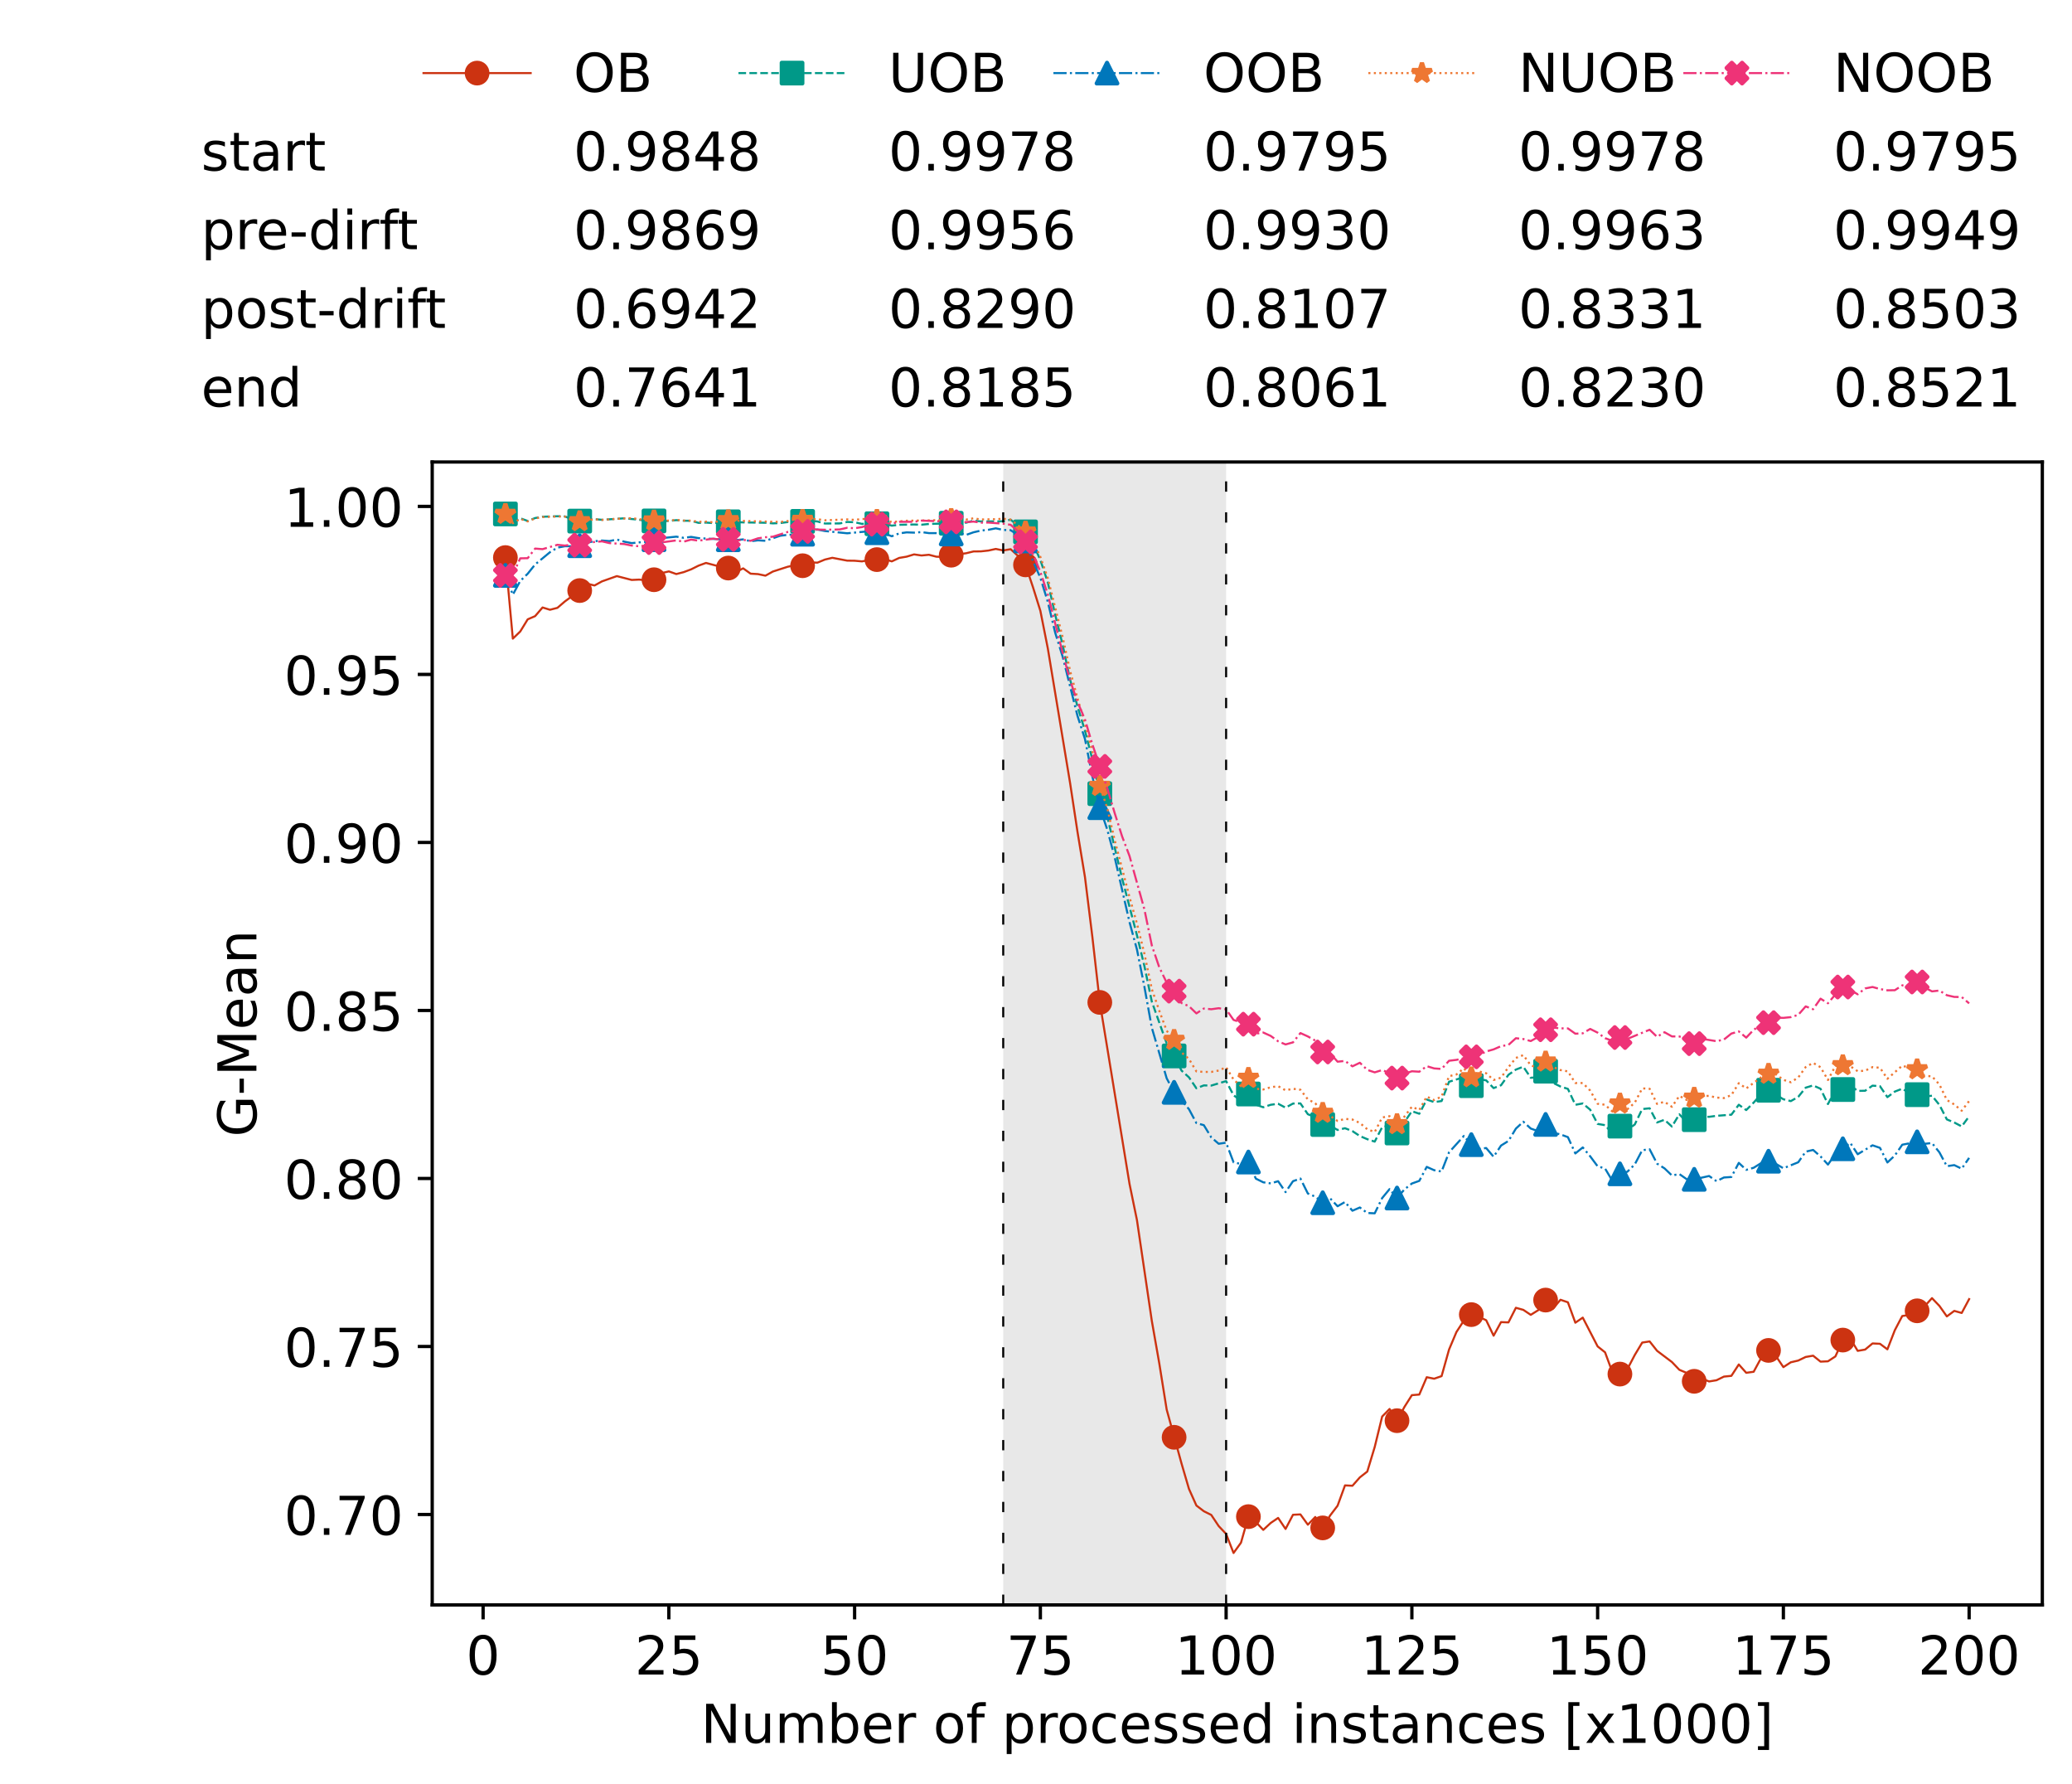 <?xml version="1.0" encoding="utf-8" standalone="no"?>
<!DOCTYPE svg PUBLIC "-//W3C//DTD SVG 1.1//EN"
  "http://www.w3.org/Graphics/SVG/1.1/DTD/svg11.dtd">
<!-- Created with matplotlib (https://matplotlib.org/) -->
<svg height="432.615pt" version="1.1" viewBox="0 0 502.65 432.615" width="502.65pt" xmlns="http://www.w3.org/2000/svg" xmlns:xlink="http://www.w3.org/1999/xlink">
 <defs>
  <style type="text/css">*{stroke-linecap:butt;stroke-linejoin:round;}</style>
 </defs>
 <g id="figure_1">
  <g id="patch_1">
   <path d="M 0 432.615 
L 502.65 432.615 
L 502.65 0 
L 0 0 
z
" style="fill:#ffffff;"/>
  </g>
  <g id="axes_1">
   <g id="patch_2">
    <path d="M 104.85 389.252 
L 495.45 389.252 
L 495.45 112.052 
L 104.85 112.052 
z
" style="fill:#ffffff;"/>
   </g>
   <g id="patch_3">
    <path clip-path="url(#p87e3068ba8)" d="M 297.446 389.252 
L 297.446 112.052 
L 243.372 112.052 
L 243.372 389.252 
z
" style="fill:#d3d3d3;opacity:0.5;"/>
   </g>
   <g id="matplotlib.axis_1">
    <g id="xtick_1">
     <g id="line2d_1">
      <defs>
       <path d="M 0 0 
L 0 3.5 
" id="mbe0a483a95" style="stroke:#000000;stroke-width:0.8;"/>
      </defs>
      <g>
       <use style="stroke:#000000;stroke-width:0.8;" x="117.197" xlink:href="#mbe0a483a95" y="389.252"/>
      </g>
     </g>
     <g id="text_1">
      <!-- 0 -->
      <g transform="translate(113.061 406.13)scale(0.13 -0.13)">
       <defs>
        <path d="M 31.781 66.406 
Q 24.172 66.406 20.328 58.906 
Q 16.5 51.422 16.5 36.375 
Q 16.5 21.391 20.328 13.891 
Q 24.172 6.391 31.781 6.391 
Q 39.453 6.391 43.281 13.891 
Q 47.125 21.391 47.125 36.375 
Q 47.125 51.422 43.281 58.906 
Q 39.453 66.406 31.781 66.406 
z
M 31.781 74.219 
Q 44.047 74.219 50.516 64.516 
Q 56.984 54.828 56.984 36.375 
Q 56.984 17.969 50.516 8.266 
Q 44.047 -1.422 31.781 -1.422 
Q 19.531 -1.422 13.062 8.266 
Q 6.594 17.969 6.594 36.375 
Q 6.594 54.828 13.062 64.516 
Q 19.531 74.219 31.781 74.219 
z
" id="DejaVuSans-48"/>
       </defs>
       <use xlink:href="#DejaVuSans-48"/>
      </g>
     </g>
    </g>
    <g id="xtick_2">
     <g id="line2d_2">
      <g>
       <use style="stroke:#000000;stroke-width:0.8;" x="162.259" xlink:href="#mbe0a483a95" y="389.252"/>
      </g>
     </g>
     <g id="text_2">
      <!-- 25 -->
      <g transform="translate(153.988 406.13)scale(0.13 -0.13)">
       <defs>
        <path d="M 19.188 8.297 
L 53.609 8.297 
L 53.609 0 
L 7.328 0 
L 7.328 8.297 
Q 12.938 14.109 22.625 23.891 
Q 32.328 33.688 34.812 36.531 
Q 39.547 41.844 41.422 45.531 
Q 43.312 49.219 43.312 52.781 
Q 43.312 58.594 39.234 62.25 
Q 35.156 65.922 28.609 65.922 
Q 23.969 65.922 18.812 64.312 
Q 13.672 62.703 7.812 59.422 
L 7.812 69.391 
Q 13.766 71.781 18.938 73 
Q 24.125 74.219 28.422 74.219 
Q 39.75 74.219 46.484 68.547 
Q 53.219 62.891 53.219 53.422 
Q 53.219 48.922 51.531 44.891 
Q 49.859 40.875 45.406 35.406 
Q 44.188 33.984 37.641 27.219 
Q 31.109 20.453 19.188 8.297 
z
" id="DejaVuSans-50"/>
        <path d="M 10.797 72.906 
L 49.516 72.906 
L 49.516 64.594 
L 19.828 64.594 
L 19.828 46.734 
Q 21.969 47.469 24.109 47.828 
Q 26.266 48.188 28.422 48.188 
Q 40.625 48.188 47.75 41.5 
Q 54.891 34.812 54.891 23.391 
Q 54.891 11.625 47.562 5.094 
Q 40.234 -1.422 26.906 -1.422 
Q 22.312 -1.422 17.547 -0.641 
Q 12.797 0.141 7.719 1.703 
L 7.719 11.625 
Q 12.109 9.234 16.797 8.062 
Q 21.484 6.891 26.703 6.891 
Q 35.156 6.891 40.078 11.328 
Q 45.016 15.766 45.016 23.391 
Q 45.016 31 40.078 35.438 
Q 35.156 39.891 26.703 39.891 
Q 22.75 39.891 18.812 39.016 
Q 14.891 38.141 10.797 36.281 
z
" id="DejaVuSans-53"/>
       </defs>
       <use xlink:href="#DejaVuSans-50"/>
       <use x="63.623" xlink:href="#DejaVuSans-53"/>
      </g>
     </g>
    </g>
    <g id="xtick_3">
     <g id="line2d_3">
      <g>
       <use style="stroke:#000000;stroke-width:0.8;" x="207.322" xlink:href="#mbe0a483a95" y="389.252"/>
      </g>
     </g>
     <g id="text_3">
      <!-- 50 -->
      <g transform="translate(199.05 406.13)scale(0.13 -0.13)">
       <use xlink:href="#DejaVuSans-53"/>
       <use x="63.623" xlink:href="#DejaVuSans-48"/>
      </g>
     </g>
    </g>
    <g id="xtick_4">
     <g id="line2d_4">
      <g>
       <use style="stroke:#000000;stroke-width:0.8;" x="252.384" xlink:href="#mbe0a483a95" y="389.252"/>
      </g>
     </g>
     <g id="text_4">
      <!-- 75 -->
      <g transform="translate(244.113 406.13)scale(0.13 -0.13)">
       <defs>
        <path d="M 8.203 72.906 
L 55.078 72.906 
L 55.078 68.703 
L 28.609 0 
L 18.312 0 
L 43.219 64.594 
L 8.203 64.594 
z
" id="DejaVuSans-55"/>
       </defs>
       <use xlink:href="#DejaVuSans-55"/>
       <use x="63.623" xlink:href="#DejaVuSans-53"/>
      </g>
     </g>
    </g>
    <g id="xtick_5">
     <g id="line2d_5">
      <g>
       <use style="stroke:#000000;stroke-width:0.8;" x="297.446" xlink:href="#mbe0a483a95" y="389.252"/>
      </g>
     </g>
     <g id="text_5">
      <!-- 100 -->
      <g transform="translate(285.039 406.13)scale(0.13 -0.13)">
       <defs>
        <path d="M 12.406 8.297 
L 28.516 8.297 
L 28.516 63.922 
L 10.984 60.406 
L 10.984 69.391 
L 28.422 72.906 
L 38.281 72.906 
L 38.281 8.297 
L 54.391 8.297 
L 54.391 0 
L 12.406 0 
z
" id="DejaVuSans-49"/>
       </defs>
       <use xlink:href="#DejaVuSans-49"/>
       <use x="63.623" xlink:href="#DejaVuSans-48"/>
       <use x="127.246" xlink:href="#DejaVuSans-48"/>
      </g>
     </g>
    </g>
    <g id="xtick_6">
     <g id="line2d_6">
      <g>
       <use style="stroke:#000000;stroke-width:0.8;" x="342.509" xlink:href="#mbe0a483a95" y="389.252"/>
      </g>
     </g>
     <g id="text_6">
      <!-- 125 -->
      <g transform="translate(330.102 406.13)scale(0.13 -0.13)">
       <use xlink:href="#DejaVuSans-49"/>
       <use x="63.623" xlink:href="#DejaVuSans-50"/>
       <use x="127.246" xlink:href="#DejaVuSans-53"/>
      </g>
     </g>
    </g>
    <g id="xtick_7">
     <g id="line2d_7">
      <g>
       <use style="stroke:#000000;stroke-width:0.8;" x="387.571" xlink:href="#mbe0a483a95" y="389.252"/>
      </g>
     </g>
     <g id="text_7">
      <!-- 150 -->
      <g transform="translate(375.164 406.13)scale(0.13 -0.13)">
       <use xlink:href="#DejaVuSans-49"/>
       <use x="63.623" xlink:href="#DejaVuSans-53"/>
       <use x="127.246" xlink:href="#DejaVuSans-48"/>
      </g>
     </g>
    </g>
    <g id="xtick_8">
     <g id="line2d_8">
      <g>
       <use style="stroke:#000000;stroke-width:0.8;" x="432.633" xlink:href="#mbe0a483a95" y="389.252"/>
      </g>
     </g>
     <g id="text_8">
      <!-- 175 -->
      <g transform="translate(420.226 406.13)scale(0.13 -0.13)">
       <use xlink:href="#DejaVuSans-49"/>
       <use x="63.623" xlink:href="#DejaVuSans-55"/>
       <use x="127.246" xlink:href="#DejaVuSans-53"/>
      </g>
     </g>
    </g>
    <g id="xtick_9">
     <g id="line2d_9">
      <g>
       <use style="stroke:#000000;stroke-width:0.8;" x="477.695" xlink:href="#mbe0a483a95" y="389.252"/>
      </g>
     </g>
     <g id="text_9">
      <!-- 200 -->
      <g transform="translate(465.289 406.13)scale(0.13 -0.13)">
       <use xlink:href="#DejaVuSans-50"/>
       <use x="63.623" xlink:href="#DejaVuSans-48"/>
       <use x="127.246" xlink:href="#DejaVuSans-48"/>
      </g>
     </g>
    </g>
    <g id="text_10">
     <!-- Number of processed instances [x1000] -->
     <g transform="translate(170.025 422.711)scale(0.13 -0.13)">
      <defs>
       <path d="M 9.812 72.906 
L 23.094 72.906 
L 55.422 11.922 
L 55.422 72.906 
L 64.984 72.906 
L 64.984 0 
L 51.703 0 
L 19.391 60.984 
L 19.391 0 
L 9.812 0 
z
" id="DejaVuSans-78"/>
       <path d="M 8.5 21.578 
L 8.5 54.688 
L 17.484 54.688 
L 17.484 21.922 
Q 17.484 14.156 20.5 10.266 
Q 23.531 6.391 29.594 6.391 
Q 36.859 6.391 41.078 11.031 
Q 45.312 15.672 45.312 23.688 
L 45.312 54.688 
L 54.297 54.688 
L 54.297 0 
L 45.312 0 
L 45.312 8.406 
Q 42.047 3.422 37.719 1 
Q 33.406 -1.422 27.688 -1.422 
Q 18.266 -1.422 13.375 4.438 
Q 8.5 10.297 8.5 21.578 
z
M 31.109 56 
z
" id="DejaVuSans-117"/>
       <path d="M 52 44.188 
Q 55.375 50.25 60.062 53.125 
Q 64.75 56 71.094 56 
Q 79.641 56 84.281 50.016 
Q 88.922 44.047 88.922 33.016 
L 88.922 0 
L 79.891 0 
L 79.891 32.719 
Q 79.891 40.578 77.094 44.375 
Q 74.312 48.188 68.609 48.188 
Q 61.625 48.188 57.562 43.547 
Q 53.516 38.922 53.516 30.906 
L 53.516 0 
L 44.484 0 
L 44.484 32.719 
Q 44.484 40.625 41.703 44.406 
Q 38.922 48.188 33.109 48.188 
Q 26.219 48.188 22.156 43.531 
Q 18.109 38.875 18.109 30.906 
L 18.109 0 
L 9.078 0 
L 9.078 54.688 
L 18.109 54.688 
L 18.109 46.188 
Q 21.188 51.219 25.484 53.609 
Q 29.781 56 35.688 56 
Q 41.656 56 45.828 52.969 
Q 50 49.953 52 44.188 
z
" id="DejaVuSans-109"/>
       <path d="M 48.688 27.297 
Q 48.688 37.203 44.609 42.844 
Q 40.531 48.484 33.406 48.484 
Q 26.266 48.484 22.188 42.844 
Q 18.109 37.203 18.109 27.297 
Q 18.109 17.391 22.188 11.75 
Q 26.266 6.109 33.406 6.109 
Q 40.531 6.109 44.609 11.75 
Q 48.688 17.391 48.688 27.297 
z
M 18.109 46.391 
Q 20.953 51.266 25.266 53.625 
Q 29.594 56 35.594 56 
Q 45.562 56 51.781 48.094 
Q 58.016 40.188 58.016 27.297 
Q 58.016 14.406 51.781 6.484 
Q 45.562 -1.422 35.594 -1.422 
Q 29.594 -1.422 25.266 0.953 
Q 20.953 3.328 18.109 8.203 
L 18.109 0 
L 9.078 0 
L 9.078 75.984 
L 18.109 75.984 
z
" id="DejaVuSans-98"/>
       <path d="M 56.203 29.594 
L 56.203 25.203 
L 14.891 25.203 
Q 15.484 15.922 20.484 11.062 
Q 25.484 6.203 34.422 6.203 
Q 39.594 6.203 44.453 7.469 
Q 49.312 8.734 54.109 11.281 
L 54.109 2.781 
Q 49.266 0.734 44.188 -0.344 
Q 39.109 -1.422 33.891 -1.422 
Q 20.797 -1.422 13.156 6.188 
Q 5.516 13.812 5.516 26.812 
Q 5.516 40.234 12.766 48.109 
Q 20.016 56 32.328 56 
Q 43.359 56 49.781 48.891 
Q 56.203 41.797 56.203 29.594 
z
M 47.219 32.234 
Q 47.125 39.594 43.094 43.984 
Q 39.062 48.391 32.422 48.391 
Q 24.906 48.391 20.391 44.141 
Q 15.875 39.891 15.188 32.172 
z
" id="DejaVuSans-101"/>
       <path d="M 41.109 46.297 
Q 39.594 47.172 37.812 47.578 
Q 36.031 48 33.891 48 
Q 26.266 48 22.188 43.047 
Q 18.109 38.094 18.109 28.812 
L 18.109 0 
L 9.078 0 
L 9.078 54.688 
L 18.109 54.688 
L 18.109 46.188 
Q 20.953 51.172 25.484 53.578 
Q 30.031 56 36.531 56 
Q 37.453 56 38.578 55.875 
Q 39.703 55.766 41.062 55.516 
z
" id="DejaVuSans-114"/>
       <path id="DejaVuSans-32"/>
       <path d="M 30.609 48.391 
Q 23.391 48.391 19.188 42.75 
Q 14.984 37.109 14.984 27.297 
Q 14.984 17.484 19.156 11.844 
Q 23.344 6.203 30.609 6.203 
Q 37.797 6.203 41.984 11.859 
Q 46.188 17.531 46.188 27.297 
Q 46.188 37.016 41.984 42.703 
Q 37.797 48.391 30.609 48.391 
z
M 30.609 56 
Q 42.328 56 49.016 48.375 
Q 55.719 40.766 55.719 27.297 
Q 55.719 13.875 49.016 6.219 
Q 42.328 -1.422 30.609 -1.422 
Q 18.844 -1.422 12.172 6.219 
Q 5.516 13.875 5.516 27.297 
Q 5.516 40.766 12.172 48.375 
Q 18.844 56 30.609 56 
z
" id="DejaVuSans-111"/>
       <path d="M 37.109 75.984 
L 37.109 68.5 
L 28.516 68.5 
Q 23.688 68.5 21.797 66.547 
Q 19.922 64.594 19.922 59.516 
L 19.922 54.688 
L 34.719 54.688 
L 34.719 47.703 
L 19.922 47.703 
L 19.922 0 
L 10.891 0 
L 10.891 47.703 
L 2.297 47.703 
L 2.297 54.688 
L 10.891 54.688 
L 10.891 58.5 
Q 10.891 67.625 15.141 71.797 
Q 19.391 75.984 28.609 75.984 
z
" id="DejaVuSans-102"/>
       <path d="M 18.109 8.203 
L 18.109 -20.797 
L 9.078 -20.797 
L 9.078 54.688 
L 18.109 54.688 
L 18.109 46.391 
Q 20.953 51.266 25.266 53.625 
Q 29.594 56 35.594 56 
Q 45.562 56 51.781 48.094 
Q 58.016 40.188 58.016 27.297 
Q 58.016 14.406 51.781 6.484 
Q 45.562 -1.422 35.594 -1.422 
Q 29.594 -1.422 25.266 0.953 
Q 20.953 3.328 18.109 8.203 
z
M 48.688 27.297 
Q 48.688 37.203 44.609 42.844 
Q 40.531 48.484 33.406 48.484 
Q 26.266 48.484 22.188 42.844 
Q 18.109 37.203 18.109 27.297 
Q 18.109 17.391 22.188 11.75 
Q 26.266 6.109 33.406 6.109 
Q 40.531 6.109 44.609 11.75 
Q 48.688 17.391 48.688 27.297 
z
" id="DejaVuSans-112"/>
       <path d="M 48.781 52.594 
L 48.781 44.188 
Q 44.969 46.297 41.141 47.344 
Q 37.312 48.391 33.406 48.391 
Q 24.656 48.391 19.812 42.844 
Q 14.984 37.312 14.984 27.297 
Q 14.984 17.281 19.812 11.734 
Q 24.656 6.203 33.406 6.203 
Q 37.312 6.203 41.141 7.25 
Q 44.969 8.297 48.781 10.406 
L 48.781 2.094 
Q 45.016 0.344 40.984 -0.531 
Q 36.969 -1.422 32.422 -1.422 
Q 20.062 -1.422 12.781 6.344 
Q 5.516 14.109 5.516 27.297 
Q 5.516 40.672 12.859 48.328 
Q 20.219 56 33.016 56 
Q 37.156 56 41.109 55.141 
Q 45.062 54.297 48.781 52.594 
z
" id="DejaVuSans-99"/>
       <path d="M 44.281 53.078 
L 44.281 44.578 
Q 40.484 46.531 36.375 47.5 
Q 32.281 48.484 27.875 48.484 
Q 21.188 48.484 17.844 46.438 
Q 14.5 44.391 14.5 40.281 
Q 14.5 37.156 16.891 35.375 
Q 19.281 33.594 26.516 31.984 
L 29.594 31.297 
Q 39.156 29.25 43.188 25.516 
Q 47.219 21.781 47.219 15.094 
Q 47.219 7.469 41.188 3.016 
Q 35.156 -1.422 24.609 -1.422 
Q 20.219 -1.422 15.453 -0.562 
Q 10.688 0.297 5.422 2 
L 5.422 11.281 
Q 10.406 8.688 15.234 7.391 
Q 20.062 6.109 24.812 6.109 
Q 31.156 6.109 34.562 8.281 
Q 37.984 10.453 37.984 14.406 
Q 37.984 18.062 35.516 20.016 
Q 33.062 21.969 24.703 23.781 
L 21.578 24.516 
Q 13.234 26.266 9.516 29.906 
Q 5.812 33.547 5.812 39.891 
Q 5.812 47.609 11.281 51.797 
Q 16.75 56 26.812 56 
Q 31.781 56 36.172 55.266 
Q 40.578 54.547 44.281 53.078 
z
" id="DejaVuSans-115"/>
       <path d="M 45.406 46.391 
L 45.406 75.984 
L 54.391 75.984 
L 54.391 0 
L 45.406 0 
L 45.406 8.203 
Q 42.578 3.328 38.25 0.953 
Q 33.938 -1.422 27.875 -1.422 
Q 17.969 -1.422 11.734 6.484 
Q 5.516 14.406 5.516 27.297 
Q 5.516 40.188 11.734 48.094 
Q 17.969 56 27.875 56 
Q 33.938 56 38.25 53.625 
Q 42.578 51.266 45.406 46.391 
z
M 14.797 27.297 
Q 14.797 17.391 18.875 11.75 
Q 22.953 6.109 30.078 6.109 
Q 37.203 6.109 41.297 11.75 
Q 45.406 17.391 45.406 27.297 
Q 45.406 37.203 41.297 42.844 
Q 37.203 48.484 30.078 48.484 
Q 22.953 48.484 18.875 42.844 
Q 14.797 37.203 14.797 27.297 
z
" id="DejaVuSans-100"/>
       <path d="M 9.422 54.688 
L 18.406 54.688 
L 18.406 0 
L 9.422 0 
z
M 9.422 75.984 
L 18.406 75.984 
L 18.406 64.594 
L 9.422 64.594 
z
" id="DejaVuSans-105"/>
       <path d="M 54.891 33.016 
L 54.891 0 
L 45.906 0 
L 45.906 32.719 
Q 45.906 40.484 42.875 44.328 
Q 39.844 48.188 33.797 48.188 
Q 26.516 48.188 22.312 43.547 
Q 18.109 38.922 18.109 30.906 
L 18.109 0 
L 9.078 0 
L 9.078 54.688 
L 18.109 54.688 
L 18.109 46.188 
Q 21.344 51.125 25.703 53.562 
Q 30.078 56 35.797 56 
Q 45.219 56 50.047 50.172 
Q 54.891 44.344 54.891 33.016 
z
" id="DejaVuSans-110"/>
       <path d="M 18.312 70.219 
L 18.312 54.688 
L 36.812 54.688 
L 36.812 47.703 
L 18.312 47.703 
L 18.312 18.016 
Q 18.312 11.328 20.141 9.422 
Q 21.969 7.516 27.594 7.516 
L 36.812 7.516 
L 36.812 0 
L 27.594 0 
Q 17.188 0 13.234 3.875 
Q 9.281 7.766 9.281 18.016 
L 9.281 47.703 
L 2.688 47.703 
L 2.688 54.688 
L 9.281 54.688 
L 9.281 70.219 
z
" id="DejaVuSans-116"/>
       <path d="M 34.281 27.484 
Q 23.391 27.484 19.188 25 
Q 14.984 22.516 14.984 16.5 
Q 14.984 11.719 18.141 8.906 
Q 21.297 6.109 26.703 6.109 
Q 34.188 6.109 38.703 11.406 
Q 43.219 16.703 43.219 25.484 
L 43.219 27.484 
z
M 52.203 31.203 
L 52.203 0 
L 43.219 0 
L 43.219 8.297 
Q 40.141 3.328 35.547 0.953 
Q 30.953 -1.422 24.312 -1.422 
Q 15.922 -1.422 10.953 3.297 
Q 6 8.016 6 15.922 
Q 6 25.141 12.172 29.828 
Q 18.359 34.516 30.609 34.516 
L 43.219 34.516 
L 43.219 35.406 
Q 43.219 41.609 39.141 45 
Q 35.062 48.391 27.688 48.391 
Q 23 48.391 18.547 47.266 
Q 14.109 46.141 10.016 43.891 
L 10.016 52.203 
Q 14.938 54.109 19.578 55.047 
Q 24.219 56 28.609 56 
Q 40.484 56 46.344 49.844 
Q 52.203 43.703 52.203 31.203 
z
" id="DejaVuSans-97"/>
       <path d="M 8.594 75.984 
L 29.297 75.984 
L 29.297 69 
L 17.578 69 
L 17.578 -6.203 
L 29.297 -6.203 
L 29.297 -13.188 
L 8.594 -13.188 
z
" id="DejaVuSans-91"/>
       <path d="M 54.891 54.688 
L 35.109 28.078 
L 55.906 0 
L 45.312 0 
L 29.391 21.484 
L 13.484 0 
L 2.875 0 
L 24.125 28.609 
L 4.688 54.688 
L 15.281 54.688 
L 29.781 35.203 
L 44.281 54.688 
z
" id="DejaVuSans-120"/>
       <path d="M 30.422 75.984 
L 30.422 -13.188 
L 9.719 -13.188 
L 9.719 -6.203 
L 21.391 -6.203 
L 21.391 69 
L 9.719 69 
L 9.719 75.984 
z
" id="DejaVuSans-93"/>
      </defs>
      <use xlink:href="#DejaVuSans-78"/>
      <use x="74.805" xlink:href="#DejaVuSans-117"/>
      <use x="138.184" xlink:href="#DejaVuSans-109"/>
      <use x="235.596" xlink:href="#DejaVuSans-98"/>
      <use x="299.072" xlink:href="#DejaVuSans-101"/>
      <use x="360.596" xlink:href="#DejaVuSans-114"/>
      <use x="401.709" xlink:href="#DejaVuSans-32"/>
      <use x="433.496" xlink:href="#DejaVuSans-111"/>
      <use x="494.678" xlink:href="#DejaVuSans-102"/>
      <use x="529.883" xlink:href="#DejaVuSans-32"/>
      <use x="561.67" xlink:href="#DejaVuSans-112"/>
      <use x="625.146" xlink:href="#DejaVuSans-114"/>
      <use x="664.01" xlink:href="#DejaVuSans-111"/>
      <use x="725.191" xlink:href="#DejaVuSans-99"/>
      <use x="780.172" xlink:href="#DejaVuSans-101"/>
      <use x="841.695" xlink:href="#DejaVuSans-115"/>
      <use x="893.795" xlink:href="#DejaVuSans-115"/>
      <use x="945.895" xlink:href="#DejaVuSans-101"/>
      <use x="1007.418" xlink:href="#DejaVuSans-100"/>
      <use x="1070.895" xlink:href="#DejaVuSans-32"/>
      <use x="1102.682" xlink:href="#DejaVuSans-105"/>
      <use x="1130.465" xlink:href="#DejaVuSans-110"/>
      <use x="1193.844" xlink:href="#DejaVuSans-115"/>
      <use x="1245.943" xlink:href="#DejaVuSans-116"/>
      <use x="1285.152" xlink:href="#DejaVuSans-97"/>
      <use x="1346.432" xlink:href="#DejaVuSans-110"/>
      <use x="1409.811" xlink:href="#DejaVuSans-99"/>
      <use x="1464.791" xlink:href="#DejaVuSans-101"/>
      <use x="1526.314" xlink:href="#DejaVuSans-115"/>
      <use x="1578.414" xlink:href="#DejaVuSans-32"/>
      <use x="1610.201" xlink:href="#DejaVuSans-91"/>
      <use x="1649.215" xlink:href="#DejaVuSans-120"/>
      <use x="1708.395" xlink:href="#DejaVuSans-49"/>
      <use x="1772.018" xlink:href="#DejaVuSans-48"/>
      <use x="1835.641" xlink:href="#DejaVuSans-48"/>
      <use x="1899.264" xlink:href="#DejaVuSans-48"/>
      <use x="1962.887" xlink:href="#DejaVuSans-93"/>
     </g>
    </g>
   </g>
   <g id="matplotlib.axis_2">
    <g id="ytick_1">
     <g id="line2d_10">
      <defs>
       <path d="M 0 0 
L -3.5 0 
" id="m5e2c5161fc" style="stroke:#000000;stroke-width:0.8;"/>
      </defs>
      <g>
       <use style="stroke:#000000;stroke-width:0.8;" x="104.85" xlink:href="#m5e2c5161fc" y="367.316"/>
      </g>
     </g>
     <g id="text_11">
      <!-- 0.70 -->
      <g transform="translate(68.905 372.255)scale(0.13 -0.13)">
       <defs>
        <path d="M 10.688 12.406 
L 21 12.406 
L 21 0 
L 10.688 0 
z
" id="DejaVuSans-46"/>
       </defs>
       <use xlink:href="#DejaVuSans-48"/>
       <use x="63.623" xlink:href="#DejaVuSans-46"/>
       <use x="95.41" xlink:href="#DejaVuSans-55"/>
       <use x="159.033" xlink:href="#DejaVuSans-48"/>
      </g>
     </g>
    </g>
    <g id="ytick_2">
     <g id="line2d_11">
      <g>
       <use style="stroke:#000000;stroke-width:0.8;" x="104.85" xlink:href="#m5e2c5161fc" y="326.567"/>
      </g>
     </g>
     <g id="text_12">
      <!-- 0.75 -->
      <g transform="translate(68.905 331.506)scale(0.13 -0.13)">
       <use xlink:href="#DejaVuSans-48"/>
       <use x="63.623" xlink:href="#DejaVuSans-46"/>
       <use x="95.41" xlink:href="#DejaVuSans-55"/>
       <use x="159.033" xlink:href="#DejaVuSans-53"/>
      </g>
     </g>
    </g>
    <g id="ytick_3">
     <g id="line2d_12">
      <g>
       <use style="stroke:#000000;stroke-width:0.8;" x="104.85" xlink:href="#m5e2c5161fc" y="285.819"/>
      </g>
     </g>
     <g id="text_13">
      <!-- 0.80 -->
      <g transform="translate(68.905 290.758)scale(0.13 -0.13)">
       <defs>
        <path d="M 31.781 34.625 
Q 24.75 34.625 20.719 30.859 
Q 16.703 27.094 16.703 20.516 
Q 16.703 13.922 20.719 10.156 
Q 24.75 6.391 31.781 6.391 
Q 38.812 6.391 42.859 10.172 
Q 46.922 13.969 46.922 20.516 
Q 46.922 27.094 42.891 30.859 
Q 38.875 34.625 31.781 34.625 
z
M 21.922 38.812 
Q 15.578 40.375 12.031 44.719 
Q 8.5 49.078 8.5 55.328 
Q 8.5 64.062 14.719 69.141 
Q 20.953 74.219 31.781 74.219 
Q 42.672 74.219 48.875 69.141 
Q 55.078 64.062 55.078 55.328 
Q 55.078 49.078 51.531 44.719 
Q 48 40.375 41.703 38.812 
Q 48.828 37.156 52.797 32.312 
Q 56.781 27.484 56.781 20.516 
Q 56.781 9.906 50.312 4.234 
Q 43.844 -1.422 31.781 -1.422 
Q 19.734 -1.422 13.25 4.234 
Q 6.781 9.906 6.781 20.516 
Q 6.781 27.484 10.781 32.312 
Q 14.797 37.156 21.922 38.812 
z
M 18.312 54.391 
Q 18.312 48.734 21.844 45.562 
Q 25.391 42.391 31.781 42.391 
Q 38.141 42.391 41.719 45.562 
Q 45.312 48.734 45.312 54.391 
Q 45.312 60.062 41.719 63.234 
Q 38.141 66.406 31.781 66.406 
Q 25.391 66.406 21.844 63.234 
Q 18.312 60.062 18.312 54.391 
z
" id="DejaVuSans-56"/>
       </defs>
       <use xlink:href="#DejaVuSans-48"/>
       <use x="63.623" xlink:href="#DejaVuSans-46"/>
       <use x="95.41" xlink:href="#DejaVuSans-56"/>
       <use x="159.033" xlink:href="#DejaVuSans-48"/>
      </g>
     </g>
    </g>
    <g id="ytick_4">
     <g id="line2d_13">
      <g>
       <use style="stroke:#000000;stroke-width:0.8;" x="104.85" xlink:href="#m5e2c5161fc" y="245.07"/>
      </g>
     </g>
     <g id="text_14">
      <!-- 0.85 -->
      <g transform="translate(68.905 250.009)scale(0.13 -0.13)">
       <use xlink:href="#DejaVuSans-48"/>
       <use x="63.623" xlink:href="#DejaVuSans-46"/>
       <use x="95.41" xlink:href="#DejaVuSans-56"/>
       <use x="159.033" xlink:href="#DejaVuSans-53"/>
      </g>
     </g>
    </g>
    <g id="ytick_5">
     <g id="line2d_14">
      <g>
       <use style="stroke:#000000;stroke-width:0.8;" x="104.85" xlink:href="#m5e2c5161fc" y="204.322"/>
      </g>
     </g>
     <g id="text_15">
      <!-- 0.90 -->
      <g transform="translate(68.905 209.261)scale(0.13 -0.13)">
       <defs>
        <path d="M 10.984 1.516 
L 10.984 10.5 
Q 14.703 8.734 18.5 7.812 
Q 22.312 6.891 25.984 6.891 
Q 35.75 6.891 40.891 13.453 
Q 46.047 20.016 46.781 33.406 
Q 43.953 29.203 39.594 26.953 
Q 35.25 24.703 29.984 24.703 
Q 19.047 24.703 12.672 31.312 
Q 6.297 37.938 6.297 49.422 
Q 6.297 60.641 12.938 67.422 
Q 19.578 74.219 30.609 74.219 
Q 43.266 74.219 49.922 64.516 
Q 56.594 54.828 56.594 36.375 
Q 56.594 19.141 48.406 8.859 
Q 40.234 -1.422 26.422 -1.422 
Q 22.703 -1.422 18.891 -0.688 
Q 15.094 0.047 10.984 1.516 
z
M 30.609 32.422 
Q 37.25 32.422 41.125 36.953 
Q 45.016 41.5 45.016 49.422 
Q 45.016 57.281 41.125 61.844 
Q 37.25 66.406 30.609 66.406 
Q 23.969 66.406 20.094 61.844 
Q 16.219 57.281 16.219 49.422 
Q 16.219 41.5 20.094 36.953 
Q 23.969 32.422 30.609 32.422 
z
" id="DejaVuSans-57"/>
       </defs>
       <use xlink:href="#DejaVuSans-48"/>
       <use x="63.623" xlink:href="#DejaVuSans-46"/>
       <use x="95.41" xlink:href="#DejaVuSans-57"/>
       <use x="159.033" xlink:href="#DejaVuSans-48"/>
      </g>
     </g>
    </g>
    <g id="ytick_6">
     <g id="line2d_15">
      <g>
       <use style="stroke:#000000;stroke-width:0.8;" x="104.85" xlink:href="#m5e2c5161fc" y="163.573"/>
      </g>
     </g>
     <g id="text_16">
      <!-- 0.95 -->
      <g transform="translate(68.905 168.512)scale(0.13 -0.13)">
       <use xlink:href="#DejaVuSans-48"/>
       <use x="63.623" xlink:href="#DejaVuSans-46"/>
       <use x="95.41" xlink:href="#DejaVuSans-57"/>
       <use x="159.033" xlink:href="#DejaVuSans-53"/>
      </g>
     </g>
    </g>
    <g id="ytick_7">
     <g id="line2d_16">
      <g>
       <use style="stroke:#000000;stroke-width:0.8;" x="104.85" xlink:href="#m5e2c5161fc" y="122.825"/>
      </g>
     </g>
     <g id="text_17">
      <!-- 1.00 -->
      <g transform="translate(68.905 127.764)scale(0.13 -0.13)">
       <use xlink:href="#DejaVuSans-49"/>
       <use x="63.623" xlink:href="#DejaVuSans-46"/>
       <use x="95.41" xlink:href="#DejaVuSans-48"/>
       <use x="159.033" xlink:href="#DejaVuSans-48"/>
      </g>
     </g>
    </g>
    <g id="text_18">
     <!-- G-Mean -->
     <g transform="translate(62.201 275.744)rotate(-90)scale(0.13 -0.13)">
      <defs>
       <path d="M 59.516 10.406 
L 59.516 29.984 
L 43.406 29.984 
L 43.406 38.094 
L 69.281 38.094 
L 69.281 6.781 
Q 63.578 2.734 56.688 0.656 
Q 49.812 -1.422 42 -1.422 
Q 24.906 -1.422 15.25 8.562 
Q 5.609 18.562 5.609 36.375 
Q 5.609 54.25 15.25 64.234 
Q 24.906 74.219 42 74.219 
Q 49.125 74.219 55.547 72.453 
Q 61.969 70.703 67.391 67.281 
L 67.391 56.781 
Q 61.922 61.422 55.766 63.766 
Q 49.609 66.109 42.828 66.109 
Q 29.438 66.109 22.719 58.641 
Q 16.016 51.172 16.016 36.375 
Q 16.016 21.625 22.719 14.156 
Q 29.438 6.688 42.828 6.688 
Q 48.047 6.688 52.141 7.594 
Q 56.25 8.5 59.516 10.406 
z
" id="DejaVuSans-71"/>
       <path d="M 4.891 31.391 
L 31.203 31.391 
L 31.203 23.391 
L 4.891 23.391 
z
" id="DejaVuSans-45"/>
       <path d="M 9.812 72.906 
L 24.516 72.906 
L 43.109 23.297 
L 61.812 72.906 
L 76.516 72.906 
L 76.516 0 
L 66.891 0 
L 66.891 64.016 
L 48.094 14.016 
L 38.188 14.016 
L 19.391 64.016 
L 19.391 0 
L 9.812 0 
z
" id="DejaVuSans-77"/>
      </defs>
      <use xlink:href="#DejaVuSans-71"/>
      <use x="77.49" xlink:href="#DejaVuSans-45"/>
      <use x="113.574" xlink:href="#DejaVuSans-77"/>
      <use x="199.854" xlink:href="#DejaVuSans-101"/>
      <use x="261.377" xlink:href="#DejaVuSans-97"/>
      <use x="322.656" xlink:href="#DejaVuSans-110"/>
     </g>
    </g>
   </g>
   <g id="line2d_17"/>
   <g id="line2d_18"/>
   <g id="line2d_19"/>
   <g id="line2d_20"/>
   <g id="line2d_21"/>
   <g id="line2d_22">
    <path clip-path="url(#p87e3068ba8)" d="M 122.605 135.231 
L 124.407 154.89 
L 126.21 153.153 
L 128.012 150.212 
L 129.815 149.433 
L 131.617 147.334 
L 133.419 147.887 
L 135.222 147.424 
L 137.024 145.877 
L 140.629 143.233 
L 142.432 141.569 
L 144.234 141.997 
L 146.037 141.002 
L 149.642 139.726 
L 153.247 140.655 
L 155.049 140.573 
L 156.852 140.744 
L 158.654 140.604 
L 160.457 139.013 
L 162.259 138.582 
L 164.062 139.227 
L 165.864 138.76 
L 167.667 138.082 
L 169.469 137.184 
L 171.272 136.53 
L 174.877 137.489 
L 176.679 137.774 
L 178.482 138.769 
L 180.284 137.845 
L 182.087 139.134 
L 183.889 139.24 
L 185.692 139.622 
L 187.494 138.616 
L 191.099 137.455 
L 192.902 137.068 
L 194.704 137.209 
L 196.507 136.402 
L 198.309 136.461 
L 200.112 135.716 
L 201.914 135.284 
L 205.519 135.973 
L 207.322 135.998 
L 209.124 136.154 
L 210.927 135.8 
L 214.532 135.554 
L 216.334 136.157 
L 218.137 135.313 
L 219.939 135.008 
L 221.742 134.462 
L 223.544 134.722 
L 225.347 134.553 
L 227.149 135.016 
L 228.952 135.087 
L 230.754 134.657 
L 234.359 134.184 
L 236.162 133.744 
L 237.964 133.723 
L 239.767 133.528 
L 241.569 133.136 
L 243.372 133.503 
L 245.174 133.196 
L 246.976 134.841 
L 248.779 137.001 
L 250.581 142.387 
L 252.384 148.144 
L 254.186 157.235 
L 259.594 189.908 
L 261.396 201.788 
L 263.199 212.699 
L 265.001 227.252 
L 266.804 243.115 
L 274.014 287.149 
L 275.816 295.911 
L 279.421 320.36 
L 281.224 330.618 
L 283.026 341.863 
L 286.631 354.955 
L 288.434 361.115 
L 290.236 365.14 
L 292.039 366.521 
L 293.841 367.42 
L 295.644 370.125 
L 297.446 372.035 
L 299.249 376.652 
L 301.051 374.154 
L 302.854 367.835 
L 304.656 369.144 
L 306.459 371.046 
L 308.261 369.372 
L 310.064 368.146 
L 311.866 370.825 
L 313.669 367.385 
L 315.471 367.296 
L 317.274 369.791 
L 319.076 367.92 
L 320.879 370.569 
L 322.681 367.555 
L 324.484 365.192 
L 326.286 360.258 
L 328.089 360.348 
L 329.891 358.311 
L 331.694 356.899 
L 333.496 350.939 
L 335.299 343.557 
L 337.101 341.724 
L 338.904 344.566 
L 340.706 341.222 
L 342.509 338.374 
L 344.311 338.225 
L 346.114 334.021 
L 347.916 334.383 
L 349.719 333.755 
L 351.521 327.325 
L 353.324 323.052 
L 355.126 320.286 
L 356.928 318.837 
L 358.731 319.363 
L 360.533 320.196 
L 362.336 323.95 
L 364.138 320.657 
L 365.941 320.725 
L 367.743 317.183 
L 369.546 317.687 
L 371.348 318.894 
L 373.151 317.768 
L 374.953 315.314 
L 376.756 317.367 
L 378.558 315.235 
L 380.361 315.854 
L 382.163 320.801 
L 383.966 319.571 
L 387.571 326.547 
L 389.373 327.984 
L 391.176 332.86 
L 392.978 333.264 
L 394.781 332.07 
L 396.583 328.627 
L 398.386 325.623 
L 400.188 325.34 
L 401.991 327.618 
L 405.596 330.339 
L 407.398 332.224 
L 409.201 332.988 
L 411.003 335.013 
L 412.806 334.33 
L 414.608 335.051 
L 416.411 334.755 
L 418.213 333.873 
L 420.016 333.691 
L 421.818 330.929 
L 423.621 332.951 
L 425.423 332.702 
L 427.226 329.378 
L 429.028 327.519 
L 430.831 328.92 
L 432.633 331.575 
L 434.436 330.401 
L 436.238 329.979 
L 438.041 329.112 
L 439.843 328.799 
L 441.646 330.245 
L 443.448 330.16 
L 445.251 328.979 
L 447.053 325.014 
L 448.856 324.631 
L 450.658 327.629 
L 452.461 327.319 
L 454.263 325.829 
L 456.066 325.916 
L 457.868 327.257 
L 459.671 322.613 
L 461.473 319.177 
L 463.276 318.905 
L 466.881 316.827 
L 468.683 314.842 
L 470.485 316.728 
L 472.288 319.272 
L 474.09 317.936 
L 475.893 318.441 
L 477.695 315.079 
L 477.695 315.079 
" style="fill:none;stroke:#cc3311;stroke-linecap:square;stroke-width:0.5;"/>
    <defs>
     <path d="M 0 2.5 
C 0.663 2.5 1.299 2.237 1.768 1.768 
C 2.237 1.299 2.5 0.663 2.5 0 
C 2.5 -0.663 2.237 -1.299 1.768 -1.768 
C 1.299 -2.237 0.663 -2.5 0 -2.5 
C -0.663 -2.5 -1.299 -2.237 -1.768 -1.768 
C -2.237 -1.299 -2.5 -0.663 -2.5 0 
C -2.5 0.663 -2.237 1.299 -1.768 1.768 
C -1.299 2.237 -0.663 2.5 0 2.5 
z
" id="me933ea7806" style="stroke:#cc3311;"/>
    </defs>
    <g clip-path="url(#p87e3068ba8)">
     <use style="fill:#cc3311;stroke:#cc3311;" x="122.605" xlink:href="#me933ea7806" y="135.231"/>
     <use style="fill:#cc3311;stroke:#cc3311;" x="140.629" xlink:href="#me933ea7806" y="143.233"/>
     <use style="fill:#cc3311;stroke:#cc3311;" x="158.654" xlink:href="#me933ea7806" y="140.604"/>
     <use style="fill:#cc3311;stroke:#cc3311;" x="176.679" xlink:href="#me933ea7806" y="137.774"/>
     <use style="fill:#cc3311;stroke:#cc3311;" x="194.704" xlink:href="#me933ea7806" y="137.209"/>
     <use style="fill:#cc3311;stroke:#cc3311;" x="212.729" xlink:href="#me933ea7806" y="135.726"/>
     <use style="fill:#cc3311;stroke:#cc3311;" x="230.754" xlink:href="#me933ea7806" y="134.657"/>
     <use style="fill:#cc3311;stroke:#cc3311;" x="248.779" xlink:href="#me933ea7806" y="137.001"/>
     <use style="fill:#cc3311;stroke:#cc3311;" x="266.804" xlink:href="#me933ea7806" y="243.115"/>
     <use style="fill:#cc3311;stroke:#cc3311;" x="284.829" xlink:href="#me933ea7806" y="348.595"/>
     <use style="fill:#cc3311;stroke:#cc3311;" x="302.854" xlink:href="#me933ea7806" y="367.835"/>
     <use style="fill:#cc3311;stroke:#cc3311;" x="320.879" xlink:href="#me933ea7806" y="370.569"/>
     <use style="fill:#cc3311;stroke:#cc3311;" x="338.904" xlink:href="#me933ea7806" y="344.566"/>
     <use style="fill:#cc3311;stroke:#cc3311;" x="356.928" xlink:href="#me933ea7806" y="318.837"/>
     <use style="fill:#cc3311;stroke:#cc3311;" x="374.953" xlink:href="#me933ea7806" y="315.314"/>
     <use style="fill:#cc3311;stroke:#cc3311;" x="392.978" xlink:href="#me933ea7806" y="333.264"/>
     <use style="fill:#cc3311;stroke:#cc3311;" x="411.003" xlink:href="#me933ea7806" y="335.013"/>
     <use style="fill:#cc3311;stroke:#cc3311;" x="429.028" xlink:href="#me933ea7806" y="327.519"/>
     <use style="fill:#cc3311;stroke:#cc3311;" x="447.053" xlink:href="#me933ea7806" y="325.014"/>
     <use style="fill:#cc3311;stroke:#cc3311;" x="465.078" xlink:href="#me933ea7806" y="317.918"/>
    </g>
   </g>
   <g id="line2d_23"/>
   <g id="line2d_24"/>
   <g id="line2d_25"/>
   <g id="line2d_26"/>
   <g id="line2d_27">
    <path clip-path="url(#p87e3068ba8)" d="M 122.605 124.652 
L 124.407 126.893 
L 126.21 125.689 
L 128.012 126.35 
L 129.815 125.645 
L 131.617 125.324 
L 135.222 125.207 
L 137.024 125.244 
L 138.827 125.962 
L 140.629 126.391 
L 144.234 125.912 
L 146.037 126.066 
L 151.444 125.709 
L 155.049 126.05 
L 156.852 126.373 
L 162.259 126.363 
L 164.062 126.155 
L 165.864 126.291 
L 167.667 126.314 
L 169.469 126.812 
L 171.272 126.743 
L 173.074 126.87 
L 176.679 126.559 
L 180.284 126.695 
L 185.692 126.783 
L 187.494 126.935 
L 189.297 126.854 
L 191.099 126.616 
L 192.902 126.245 
L 194.704 126.451 
L 196.507 126.282 
L 198.309 126.475 
L 200.112 126.968 
L 203.717 126.947 
L 205.519 126.586 
L 207.322 126.655 
L 209.124 127.063 
L 210.927 126.81 
L 212.729 127.024 
L 214.532 127 
L 216.334 127.49 
L 218.137 127.276 
L 221.742 127.207 
L 223.544 127.26 
L 225.347 127.079 
L 230.754 126.909 
L 234.359 126.774 
L 236.162 126.259 
L 237.964 126.469 
L 243.372 126.435 
L 245.174 126.04 
L 248.779 129.002 
L 250.581 131.819 
L 252.384 135.828 
L 254.186 141.235 
L 255.989 149.105 
L 257.791 156.427 
L 259.594 164.828 
L 261.396 171.324 
L 263.199 177.203 
L 265.001 184.203 
L 266.804 192.487 
L 268.606 198.054 
L 272.211 213.037 
L 275.816 226.825 
L 277.619 234.304 
L 279.421 242.922 
L 283.026 253.049 
L 284.829 256.097 
L 286.631 259.655 
L 288.434 261.29 
L 290.236 263.948 
L 292.039 263.247 
L 293.841 263.289 
L 297.446 262.204 
L 299.249 265.629 
L 301.051 266.938 
L 302.854 265.334 
L 304.656 267.929 
L 306.459 268.546 
L 308.261 267.948 
L 310.064 267.701 
L 311.866 268.642 
L 313.669 267.653 
L 315.471 267.613 
L 317.274 270.233 
L 319.076 270.982 
L 320.879 272.728 
L 322.681 272.983 
L 324.484 274.056 
L 326.286 273.631 
L 328.089 274.335 
L 329.891 275.528 
L 331.694 276.293 
L 333.496 276.883 
L 335.299 273.382 
L 337.101 272.956 
L 338.904 274.786 
L 342.509 269.503 
L 344.311 270.121 
L 346.114 266.67 
L 347.916 267.295 
L 349.719 267.041 
L 351.521 262.365 
L 355.126 261.244 
L 356.928 263.314 
L 358.731 261.692 
L 360.533 262.031 
L 362.336 263.901 
L 364.138 263.209 
L 365.941 260.673 
L 367.743 259.408 
L 369.546 258.716 
L 371.348 261.398 
L 373.151 261.256 
L 374.953 259.795 
L 376.756 262.628 
L 378.558 263.516 
L 380.361 264.094 
L 382.163 267.956 
L 383.966 267.62 
L 385.768 269.141 
L 387.571 272.587 
L 389.373 272.888 
L 391.176 274.955 
L 392.978 273.125 
L 394.781 274.053 
L 396.583 272.723 
L 398.386 268.988 
L 400.188 268.797 
L 401.991 272.237 
L 403.793 271.583 
L 405.596 273.229 
L 407.398 270.245 
L 409.201 272.209 
L 412.806 270.799 
L 414.608 270.869 
L 416.411 270.624 
L 420.016 270.35 
L 421.818 267.938 
L 423.621 269.226 
L 425.423 267.416 
L 427.226 265.41 
L 429.028 264.421 
L 432.633 266.609 
L 434.436 267.056 
L 436.238 266.026 
L 438.041 263.797 
L 439.843 263.252 
L 441.646 264.06 
L 443.448 267.771 
L 445.251 264.363 
L 447.053 264.245 
L 448.856 263.276 
L 450.658 264.579 
L 452.461 264.544 
L 454.263 263.309 
L 456.066 263.438 
L 457.868 266.097 
L 459.671 264.741 
L 461.473 264.048 
L 463.276 265.136 
L 466.881 265.949 
L 468.683 265.748 
L 470.485 267.983 
L 472.288 271.491 
L 474.09 272.248 
L 475.893 273.197 
L 477.695 270.751 
L 477.695 270.751 
" style="fill:none;stroke:#009988;stroke-dasharray:1.85,0.8;stroke-dashoffset:0;stroke-width:0.5;"/>
    <defs>
     <path d="M -2.5 2.5 
L 2.5 2.5 
L 2.5 -2.5 
L -2.5 -2.5 
z
" id="md87870d086" style="stroke:#009988;stroke-linejoin:miter;"/>
    </defs>
    <g clip-path="url(#p87e3068ba8)">
     <use style="fill:#009988;stroke:#009988;stroke-linejoin:miter;" x="122.605" xlink:href="#md87870d086" y="124.652"/>
     <use style="fill:#009988;stroke:#009988;stroke-linejoin:miter;" x="140.629" xlink:href="#md87870d086" y="126.391"/>
     <use style="fill:#009988;stroke:#009988;stroke-linejoin:miter;" x="158.654" xlink:href="#md87870d086" y="126.349"/>
     <use style="fill:#009988;stroke:#009988;stroke-linejoin:miter;" x="176.679" xlink:href="#md87870d086" y="126.559"/>
     <use style="fill:#009988;stroke:#009988;stroke-linejoin:miter;" x="194.704" xlink:href="#md87870d086" y="126.451"/>
     <use style="fill:#009988;stroke:#009988;stroke-linejoin:miter;" x="212.729" xlink:href="#md87870d086" y="127.024"/>
     <use style="fill:#009988;stroke:#009988;stroke-linejoin:miter;" x="230.754" xlink:href="#md87870d086" y="126.909"/>
     <use style="fill:#009988;stroke:#009988;stroke-linejoin:miter;" x="248.779" xlink:href="#md87870d086" y="129.002"/>
     <use style="fill:#009988;stroke:#009988;stroke-linejoin:miter;" x="266.804" xlink:href="#md87870d086" y="192.487"/>
     <use style="fill:#009988;stroke:#009988;stroke-linejoin:miter;" x="284.829" xlink:href="#md87870d086" y="256.097"/>
     <use style="fill:#009988;stroke:#009988;stroke-linejoin:miter;" x="302.854" xlink:href="#md87870d086" y="265.334"/>
     <use style="fill:#009988;stroke:#009988;stroke-linejoin:miter;" x="320.879" xlink:href="#md87870d086" y="272.728"/>
     <use style="fill:#009988;stroke:#009988;stroke-linejoin:miter;" x="338.904" xlink:href="#md87870d086" y="274.786"/>
     <use style="fill:#009988;stroke:#009988;stroke-linejoin:miter;" x="356.928" xlink:href="#md87870d086" y="263.314"/>
     <use style="fill:#009988;stroke:#009988;stroke-linejoin:miter;" x="374.953" xlink:href="#md87870d086" y="259.795"/>
     <use style="fill:#009988;stroke:#009988;stroke-linejoin:miter;" x="392.978" xlink:href="#md87870d086" y="273.125"/>
     <use style="fill:#009988;stroke:#009988;stroke-linejoin:miter;" x="411.003" xlink:href="#md87870d086" y="271.558"/>
     <use style="fill:#009988;stroke:#009988;stroke-linejoin:miter;" x="429.028" xlink:href="#md87870d086" y="264.421"/>
     <use style="fill:#009988;stroke:#009988;stroke-linejoin:miter;" x="447.053" xlink:href="#md87870d086" y="264.245"/>
     <use style="fill:#009988;stroke:#009988;stroke-linejoin:miter;" x="465.078" xlink:href="#md87870d086" y="265.497"/>
    </g>
   </g>
   <g id="line2d_28"/>
   <g id="line2d_29"/>
   <g id="line2d_30"/>
   <g id="line2d_31"/>
   <g id="line2d_32">
    <path clip-path="url(#p87e3068ba8)" d="M 122.605 139.547 
L 124.407 144.235 
L 126.21 140.898 
L 128.012 139.151 
L 129.815 136.904 
L 133.419 133.927 
L 135.222 132.824 
L 137.024 132.481 
L 138.827 132.476 
L 140.629 132.354 
L 142.432 131.597 
L 144.234 131.259 
L 146.037 131.095 
L 147.839 131.234 
L 149.642 130.852 
L 151.444 131.373 
L 153.247 131.725 
L 156.852 131.381 
L 160.457 130.525 
L 164.062 130.158 
L 165.864 130.442 
L 167.667 130.211 
L 169.469 130.516 
L 178.482 130.991 
L 180.284 130.816 
L 182.087 131.269 
L 183.889 131.051 
L 185.692 131.163 
L 189.297 129.931 
L 191.099 129.716 
L 194.704 129.567 
L 196.507 128.866 
L 198.309 128.436 
L 200.112 128.791 
L 205.519 129.34 
L 210.927 128.838 
L 212.729 129.201 
L 214.532 129.382 
L 216.334 130.062 
L 218.137 129.37 
L 219.939 129.115 
L 221.742 129.183 
L 223.544 129.052 
L 225.347 129.298 
L 227.149 129.298 
L 228.952 129.476 
L 230.754 129.508 
L 232.557 129.275 
L 234.359 129.738 
L 236.162 129.101 
L 237.964 128.684 
L 239.767 128.492 
L 241.569 128.136 
L 243.372 128.526 
L 245.174 128.586 
L 246.976 129.807 
L 248.779 131.194 
L 250.581 136.069 
L 252.384 140.124 
L 254.186 145.969 
L 255.989 153.479 
L 257.791 159.274 
L 261.396 173.644 
L 263.199 179.215 
L 265.001 188.339 
L 266.804 195.882 
L 268.606 201.182 
L 270.409 207.922 
L 274.014 223.668 
L 275.816 230.288 
L 277.619 239.308 
L 279.421 249.274 
L 283.026 261.524 
L 284.829 264.926 
L 286.631 266.884 
L 288.434 269.016 
L 290.236 272.383 
L 292.039 272.891 
L 293.841 275.85 
L 295.644 277.405 
L 297.446 277.133 
L 299.249 281.902 
L 301.051 282.309 
L 302.854 281.829 
L 304.656 285.857 
L 306.459 286.75 
L 308.261 287.01 
L 310.064 286.482 
L 311.866 289.13 
L 313.669 286.482 
L 315.471 285.836 
L 317.274 289.466 
L 319.076 290.227 
L 320.879 291.704 
L 322.681 290.655 
L 324.484 292.558 
L 326.286 291.523 
L 328.089 293.644 
L 329.891 292.857 
L 331.694 294.192 
L 333.496 294.272 
L 335.299 290.575 
L 337.101 288.391 
L 338.904 290.562 
L 340.706 288.471 
L 342.509 287.044 
L 344.311 286.399 
L 346.114 283.005 
L 347.916 283.812 
L 349.719 284.129 
L 351.521 279.485 
L 355.126 275.505 
L 356.928 277.612 
L 358.731 278.666 
L 360.533 278.434 
L 362.336 280.563 
L 364.138 277.839 
L 365.941 276.716 
L 367.743 273.722 
L 369.546 272.054 
L 371.348 273.708 
L 373.151 274.35 
L 374.953 272.709 
L 376.756 274.694 
L 378.558 275.131 
L 380.361 275.794 
L 382.163 279.748 
L 383.966 278.294 
L 385.768 280.447 
L 387.571 282.871 
L 389.373 283.399 
L 391.176 286.439 
L 392.978 284.692 
L 394.781 284.184 
L 396.583 282.405 
L 398.386 278.96 
L 400.188 278.743 
L 401.991 282.218 
L 403.793 283.365 
L 405.596 285.092 
L 407.398 284.749 
L 409.201 286.006 
L 411.003 286.029 
L 414.608 285.219 
L 416.411 286.477 
L 418.213 285.583 
L 420.016 285.461 
L 421.818 282.039 
L 423.621 283.728 
L 425.423 283.224 
L 427.226 282.094 
L 429.028 281.635 
L 430.831 282.281 
L 432.633 283.349 
L 436.238 281.889 
L 438.041 279.32 
L 439.843 278.899 
L 441.646 280.477 
L 443.448 282.45 
L 445.251 279.913 
L 447.053 278.622 
L 448.856 277.18 
L 450.658 279.941 
L 454.263 277.774 
L 456.066 278.396 
L 457.868 281.941 
L 459.671 280.247 
L 461.473 277.63 
L 465.078 276.933 
L 466.881 277.419 
L 468.683 277.218 
L 470.485 279.489 
L 472.288 282.844 
L 474.09 282.579 
L 475.893 283.452 
L 477.695 280.825 
L 477.695 280.825 
" style="fill:none;stroke:#0077bb;stroke-dasharray:3.2,0.8,0.5,0.8;stroke-dashoffset:0;stroke-width:0.5;"/>
    <defs>
     <path d="M 0 -2.5 
L -2.5 2.5 
L 2.5 2.5 
z
" id="mb27e2cfc81" style="stroke:#0077bb;stroke-linejoin:miter;"/>
    </defs>
    <g clip-path="url(#p87e3068ba8)">
     <use style="fill:#0077bb;stroke:#0077bb;stroke-linejoin:miter;" x="122.605" xlink:href="#mb27e2cfc81" y="139.547"/>
     <use style="fill:#0077bb;stroke:#0077bb;stroke-linejoin:miter;" x="140.629" xlink:href="#mb27e2cfc81" y="132.354"/>
     <use style="fill:#0077bb;stroke:#0077bb;stroke-linejoin:miter;" x="158.654" xlink:href="#mb27e2cfc81" y="130.897"/>
     <use style="fill:#0077bb;stroke:#0077bb;stroke-linejoin:miter;" x="176.679" xlink:href="#mb27e2cfc81" y="130.899"/>
     <use style="fill:#0077bb;stroke:#0077bb;stroke-linejoin:miter;" x="194.704" xlink:href="#mb27e2cfc81" y="129.567"/>
     <use style="fill:#0077bb;stroke:#0077bb;stroke-linejoin:miter;" x="212.729" xlink:href="#mb27e2cfc81" y="129.201"/>
     <use style="fill:#0077bb;stroke:#0077bb;stroke-linejoin:miter;" x="230.754" xlink:href="#mb27e2cfc81" y="129.508"/>
     <use style="fill:#0077bb;stroke:#0077bb;stroke-linejoin:miter;" x="248.779" xlink:href="#mb27e2cfc81" y="131.194"/>
     <use style="fill:#0077bb;stroke:#0077bb;stroke-linejoin:miter;" x="266.804" xlink:href="#mb27e2cfc81" y="195.882"/>
     <use style="fill:#0077bb;stroke:#0077bb;stroke-linejoin:miter;" x="284.829" xlink:href="#mb27e2cfc81" y="264.926"/>
     <use style="fill:#0077bb;stroke:#0077bb;stroke-linejoin:miter;" x="302.854" xlink:href="#mb27e2cfc81" y="281.829"/>
     <use style="fill:#0077bb;stroke:#0077bb;stroke-linejoin:miter;" x="320.879" xlink:href="#mb27e2cfc81" y="291.704"/>
     <use style="fill:#0077bb;stroke:#0077bb;stroke-linejoin:miter;" x="338.904" xlink:href="#mb27e2cfc81" y="290.562"/>
     <use style="fill:#0077bb;stroke:#0077bb;stroke-linejoin:miter;" x="356.928" xlink:href="#mb27e2cfc81" y="277.612"/>
     <use style="fill:#0077bb;stroke:#0077bb;stroke-linejoin:miter;" x="374.953" xlink:href="#mb27e2cfc81" y="272.709"/>
     <use style="fill:#0077bb;stroke:#0077bb;stroke-linejoin:miter;" x="392.978" xlink:href="#mb27e2cfc81" y="284.692"/>
     <use style="fill:#0077bb;stroke:#0077bb;stroke-linejoin:miter;" x="411.003" xlink:href="#mb27e2cfc81" y="286.029"/>
     <use style="fill:#0077bb;stroke:#0077bb;stroke-linejoin:miter;" x="429.028" xlink:href="#mb27e2cfc81" y="281.635"/>
     <use style="fill:#0077bb;stroke:#0077bb;stroke-linejoin:miter;" x="447.053" xlink:href="#mb27e2cfc81" y="278.622"/>
     <use style="fill:#0077bb;stroke:#0077bb;stroke-linejoin:miter;" x="465.078" xlink:href="#mb27e2cfc81" y="276.933"/>
    </g>
   </g>
   <g id="line2d_33"/>
   <g id="line2d_34"/>
   <g id="line2d_35"/>
   <g id="line2d_36"/>
   <g id="line2d_37">
    <path clip-path="url(#p87e3068ba8)" d="M 122.605 124.652 
L 124.407 126.893 
L 126.21 125.841 
L 128.012 126.464 
L 129.815 125.736 
L 131.617 125.4 
L 135.222 125.264 
L 137.024 125.294 
L 138.827 126.008 
L 140.629 126.433 
L 144.234 125.947 
L 146.037 126.099 
L 149.642 125.832 
L 153.247 125.675 
L 155.049 125.894 
L 156.852 126.247 
L 162.259 126.259 
L 164.062 126.097 
L 165.864 126.255 
L 167.667 126.278 
L 169.469 126.56 
L 171.272 126.514 
L 173.074 126.685 
L 174.877 126.317 
L 176.679 126.187 
L 180.284 126.345 
L 189.297 126.589 
L 191.099 126.374 
L 192.902 125.958 
L 194.704 126.119 
L 196.507 125.927 
L 198.309 125.926 
L 200.112 126.184 
L 205.519 125.972 
L 207.322 126.087 
L 209.124 125.872 
L 210.927 125.874 
L 212.729 126.111 
L 214.532 126.11 
L 216.334 126.601 
L 219.939 126.296 
L 225.347 126.205 
L 228.952 126.116 
L 230.754 125.888 
L 232.557 125.796 
L 234.359 126.016 
L 236.162 125.714 
L 237.964 125.991 
L 241.569 125.924 
L 243.372 125.81 
L 245.174 126.017 
L 246.976 127.412 
L 248.779 128.953 
L 250.581 131.259 
L 252.384 135.052 
L 254.186 140.216 
L 257.791 154.544 
L 259.594 162.663 
L 261.396 169.397 
L 263.199 175.488 
L 265.001 182.196 
L 266.804 190.646 
L 268.606 195.963 
L 270.409 203.735 
L 274.014 217.588 
L 275.816 223.998 
L 277.619 231.294 
L 279.421 239.889 
L 281.224 245.119 
L 283.026 249.985 
L 284.829 252.239 
L 286.631 255.257 
L 288.434 256.832 
L 290.236 259.851 
L 292.039 259.974 
L 293.841 259.975 
L 295.644 259.645 
L 297.446 258.84 
L 299.249 261.823 
L 301.051 263.444 
L 302.854 261.451 
L 304.656 264.054 
L 306.459 264.237 
L 308.261 263.702 
L 310.064 263.438 
L 311.866 264.433 
L 313.669 264.068 
L 315.471 264.298 
L 317.274 266.634 
L 319.076 267.573 
L 320.879 269.925 
L 322.681 270.647 
L 324.484 271.874 
L 326.286 271.364 
L 328.089 271.525 
L 329.891 272.354 
L 331.694 273.884 
L 333.496 274.555 
L 335.299 271.022 
L 337.101 270.712 
L 338.904 272.671 
L 340.706 270.801 
L 342.509 268.414 
L 344.311 269.211 
L 346.114 265.954 
L 347.916 266.807 
L 349.719 265.961 
L 351.521 261.015 
L 353.324 260.599 
L 355.126 259.095 
L 356.928 261.293 
L 358.731 259.844 
L 360.533 260.303 
L 362.336 261.939 
L 364.138 261.379 
L 365.941 258.825 
L 367.743 256.589 
L 369.546 255.898 
L 371.348 258.376 
L 373.151 259.018 
L 374.953 257.484 
L 376.756 258.776 
L 378.558 259.53 
L 380.361 259.849 
L 382.163 262.675 
L 383.966 262.667 
L 385.768 264.503 
L 387.571 267.702 
L 389.373 267.943 
L 391.176 269.602 
L 392.978 267.669 
L 394.781 269.028 
L 396.583 267.445 
L 398.386 263.967 
L 400.188 264.068 
L 401.991 267.735 
L 403.793 267.22 
L 405.596 268.436 
L 407.398 265.793 
L 409.201 266.78 
L 412.806 265.795 
L 414.608 265.797 
L 416.411 266.198 
L 418.213 266.318 
L 420.016 265.603 
L 421.818 262.709 
L 423.621 263.984 
L 427.226 261.301 
L 429.028 260.454 
L 430.831 260.57 
L 432.633 261.899 
L 434.436 262.487 
L 436.238 261.33 
L 438.041 258.798 
L 439.843 257.783 
L 441.646 258.831 
L 443.448 261.94 
L 445.251 258.534 
L 447.053 258.377 
L 448.856 258.587 
L 450.658 259.806 
L 452.461 259.678 
L 454.263 258.811 
L 456.066 258.962 
L 457.868 261.644 
L 461.473 258.462 
L 463.276 259.023 
L 465.078 259.364 
L 466.881 260.92 
L 468.683 261.05 
L 470.485 263.028 
L 472.288 266.785 
L 474.09 267.869 
L 475.893 269.388 
L 477.695 267.04 
L 477.695 267.04 
" style="fill:none;stroke:#ee7733;stroke-dasharray:0.5,0.825;stroke-dashoffset:0;stroke-width:0.5;"/>
    <defs>
     <path d="M 0 -2.5 
L -0.561 -0.773 
L -2.378 -0.773 
L -0.908 0.295 
L -1.469 2.023 
L -0 0.955 
L 1.469 2.023 
L 0.908 0.295 
L 2.378 -0.773 
L 0.561 -0.773 
z
" id="md2c993779b" style="stroke:#ee7733;stroke-linejoin:bevel;"/>
    </defs>
    <g clip-path="url(#p87e3068ba8)">
     <use style="fill:#ee7733;stroke:#ee7733;stroke-linejoin:bevel;" x="122.605" xlink:href="#md2c993779b" y="124.652"/>
     <use style="fill:#ee7733;stroke:#ee7733;stroke-linejoin:bevel;" x="140.629" xlink:href="#md2c993779b" y="126.433"/>
     <use style="fill:#ee7733;stroke:#ee7733;stroke-linejoin:bevel;" x="158.654" xlink:href="#md2c993779b" y="126.268"/>
     <use style="fill:#ee7733;stroke:#ee7733;stroke-linejoin:bevel;" x="176.679" xlink:href="#md2c993779b" y="126.187"/>
     <use style="fill:#ee7733;stroke:#ee7733;stroke-linejoin:bevel;" x="194.704" xlink:href="#md2c993779b" y="126.119"/>
     <use style="fill:#ee7733;stroke:#ee7733;stroke-linejoin:bevel;" x="212.729" xlink:href="#md2c993779b" y="126.111"/>
     <use style="fill:#ee7733;stroke:#ee7733;stroke-linejoin:bevel;" x="230.754" xlink:href="#md2c993779b" y="125.888"/>
     <use style="fill:#ee7733;stroke:#ee7733;stroke-linejoin:bevel;" x="248.779" xlink:href="#md2c993779b" y="128.953"/>
     <use style="fill:#ee7733;stroke:#ee7733;stroke-linejoin:bevel;" x="266.804" xlink:href="#md2c993779b" y="190.646"/>
     <use style="fill:#ee7733;stroke:#ee7733;stroke-linejoin:bevel;" x="284.829" xlink:href="#md2c993779b" y="252.239"/>
     <use style="fill:#ee7733;stroke:#ee7733;stroke-linejoin:bevel;" x="302.854" xlink:href="#md2c993779b" y="261.451"/>
     <use style="fill:#ee7733;stroke:#ee7733;stroke-linejoin:bevel;" x="320.879" xlink:href="#md2c993779b" y="269.925"/>
     <use style="fill:#ee7733;stroke:#ee7733;stroke-linejoin:bevel;" x="338.904" xlink:href="#md2c993779b" y="272.671"/>
     <use style="fill:#ee7733;stroke:#ee7733;stroke-linejoin:bevel;" x="356.928" xlink:href="#md2c993779b" y="261.293"/>
     <use style="fill:#ee7733;stroke:#ee7733;stroke-linejoin:bevel;" x="374.953" xlink:href="#md2c993779b" y="257.484"/>
     <use style="fill:#ee7733;stroke:#ee7733;stroke-linejoin:bevel;" x="392.978" xlink:href="#md2c993779b" y="267.669"/>
     <use style="fill:#ee7733;stroke:#ee7733;stroke-linejoin:bevel;" x="411.003" xlink:href="#md2c993779b" y="266.262"/>
     <use style="fill:#ee7733;stroke:#ee7733;stroke-linejoin:bevel;" x="429.028" xlink:href="#md2c993779b" y="260.454"/>
     <use style="fill:#ee7733;stroke:#ee7733;stroke-linejoin:bevel;" x="447.053" xlink:href="#md2c993779b" y="258.377"/>
     <use style="fill:#ee7733;stroke:#ee7733;stroke-linejoin:bevel;" x="465.078" xlink:href="#md2c993779b" y="259.364"/>
    </g>
   </g>
   <g id="line2d_38"/>
   <g id="line2d_39"/>
   <g id="line2d_40"/>
   <g id="line2d_41"/>
   <g id="line2d_42">
    <path clip-path="url(#p87e3068ba8)" d="M 122.605 139.547 
L 124.407 139.363 
L 126.21 135.414 
L 128.012 135.378 
L 129.815 133.046 
L 131.617 133.19 
L 135.222 132.135 
L 137.024 132.319 
L 138.827 132.073 
L 140.629 132.197 
L 142.432 131.603 
L 146.037 131.294 
L 147.839 131.721 
L 151.444 131.951 
L 153.247 132.32 
L 155.049 132.486 
L 156.852 132.313 
L 158.654 131.589 
L 160.457 131.555 
L 164.062 131.071 
L 165.864 131.374 
L 167.667 130.865 
L 169.469 131.134 
L 173.074 130.639 
L 174.877 130.889 
L 176.679 130.823 
L 178.482 131.13 
L 180.284 130.931 
L 182.087 131.167 
L 183.889 130.558 
L 185.692 130.302 
L 187.494 130.165 
L 191.099 129.015 
L 192.902 128.773 
L 194.704 128.889 
L 196.507 128.22 
L 198.309 128.437 
L 200.112 128.481 
L 203.717 128.41 
L 205.519 128.004 
L 207.322 128.118 
L 209.124 127.836 
L 210.927 127.304 
L 212.729 127.123 
L 214.532 126.816 
L 216.334 127.007 
L 218.137 126.554 
L 221.742 126.554 
L 223.544 126.27 
L 234.359 126.625 
L 236.162 126.504 
L 237.964 126.762 
L 239.767 126.739 
L 243.372 127.013 
L 245.174 127.288 
L 246.976 128.868 
L 248.779 131.41 
L 250.581 134.341 
L 252.384 138.703 
L 254.186 144.169 
L 257.791 158.325 
L 259.594 165.011 
L 261.396 170.248 
L 263.199 174.48 
L 265.001 180.542 
L 268.606 191.136 
L 270.409 197.188 
L 272.211 202.846 
L 274.014 207.615 
L 277.619 220.545 
L 279.421 229.295 
L 281.224 234.59 
L 283.026 238.329 
L 284.829 240.383 
L 286.631 243.277 
L 288.434 244.029 
L 290.236 245.783 
L 292.039 244.603 
L 293.841 244.776 
L 295.644 244.524 
L 297.446 244.806 
L 299.249 247.364 
L 301.051 247.971 
L 302.854 248.397 
L 304.656 250.713 
L 306.459 250.425 
L 308.261 251.245 
L 310.064 252.55 
L 311.866 253.314 
L 313.669 252.809 
L 315.471 250.551 
L 317.274 251.37 
L 319.076 252.38 
L 320.879 255.142 
L 322.681 255.469 
L 324.484 257.496 
L 326.286 257.311 
L 328.089 258.621 
L 329.891 257.754 
L 331.694 259.49 
L 333.496 260.082 
L 335.299 259.528 
L 337.101 260.211 
L 338.904 261.477 
L 340.706 260.432 
L 342.509 259.817 
L 344.311 259.925 
L 346.114 258.58 
L 347.916 259.124 
L 349.719 259.263 
L 351.521 257.274 
L 353.324 257.055 
L 358.731 255.897 
L 360.533 255.025 
L 362.336 254.511 
L 364.138 253.729 
L 365.941 253.42 
L 367.743 251.802 
L 369.546 252.007 
L 371.348 252.49 
L 373.151 251.494 
L 374.953 249.751 
L 376.756 249.233 
L 378.558 249.414 
L 380.361 249.424 
L 382.163 250.707 
L 383.966 250.61 
L 385.768 249.551 
L 387.571 250.454 
L 389.373 251.789 
L 391.176 252.445 
L 392.978 251.635 
L 394.781 251.965 
L 400.188 249.746 
L 401.991 251.469 
L 403.793 250.349 
L 405.596 251.363 
L 407.398 251.386 
L 409.201 251.909 
L 411.003 253.118 
L 412.806 251.935 
L 416.411 252.526 
L 418.213 252.127 
L 420.016 250.676 
L 421.818 250.159 
L 423.621 251.662 
L 425.423 249.765 
L 427.226 248.582 
L 429.028 248.029 
L 430.831 246.812 
L 432.633 246.868 
L 434.436 246.692 
L 436.238 246.135 
L 438.041 244.085 
L 439.843 244.771 
L 441.646 242.21 
L 443.448 243.324 
L 445.251 241.194 
L 447.053 239.388 
L 448.856 240.064 
L 450.658 241.155 
L 452.461 239.731 
L 454.263 239.377 
L 456.066 239.878 
L 457.868 240.188 
L 459.671 240.16 
L 461.473 238.98 
L 463.276 238.941 
L 465.078 238.166 
L 466.881 239.492 
L 468.683 240.441 
L 470.485 240.242 
L 472.288 241.373 
L 474.09 241.785 
L 475.893 241.813 
L 477.695 243.35 
L 477.695 243.35 
" style="fill:none;stroke:#ee3377;stroke-dasharray:3.2,0.8,0.5,0.8;stroke-dashoffset:0;stroke-width:0.5;"/>
    <defs>
     <path d="M -1.25 2.5 
L 0 1.25 
L 1.25 2.5 
L 2.5 1.25 
L 1.25 0 
L 2.5 -1.25 
L 1.25 -2.5 
L 0 -1.25 
L -1.25 -2.5 
L -2.5 -1.25 
L -1.25 0 
L -2.5 1.25 
z
" id="m8236fcec04" style="stroke:#ee3377;stroke-linejoin:miter;"/>
    </defs>
    <g clip-path="url(#p87e3068ba8)">
     <use style="fill:#ee3377;stroke:#ee3377;stroke-linejoin:miter;" x="122.605" xlink:href="#m8236fcec04" y="139.547"/>
     <use style="fill:#ee3377;stroke:#ee3377;stroke-linejoin:miter;" x="140.629" xlink:href="#m8236fcec04" y="132.197"/>
     <use style="fill:#ee3377;stroke:#ee3377;stroke-linejoin:miter;" x="158.654" xlink:href="#m8236fcec04" y="131.589"/>
     <use style="fill:#ee3377;stroke:#ee3377;stroke-linejoin:miter;" x="176.679" xlink:href="#m8236fcec04" y="130.823"/>
     <use style="fill:#ee3377;stroke:#ee3377;stroke-linejoin:miter;" x="194.704" xlink:href="#m8236fcec04" y="128.889"/>
     <use style="fill:#ee3377;stroke:#ee3377;stroke-linejoin:miter;" x="212.729" xlink:href="#m8236fcec04" y="127.123"/>
     <use style="fill:#ee3377;stroke:#ee3377;stroke-linejoin:miter;" x="230.754" xlink:href="#m8236fcec04" y="126.567"/>
     <use style="fill:#ee3377;stroke:#ee3377;stroke-linejoin:miter;" x="248.779" xlink:href="#m8236fcec04" y="131.41"/>
     <use style="fill:#ee3377;stroke:#ee3377;stroke-linejoin:miter;" x="266.804" xlink:href="#m8236fcec04" y="185.876"/>
     <use style="fill:#ee3377;stroke:#ee3377;stroke-linejoin:miter;" x="284.829" xlink:href="#m8236fcec04" y="240.383"/>
     <use style="fill:#ee3377;stroke:#ee3377;stroke-linejoin:miter;" x="302.854" xlink:href="#m8236fcec04" y="248.397"/>
     <use style="fill:#ee3377;stroke:#ee3377;stroke-linejoin:miter;" x="320.879" xlink:href="#m8236fcec04" y="255.142"/>
     <use style="fill:#ee3377;stroke:#ee3377;stroke-linejoin:miter;" x="338.904" xlink:href="#m8236fcec04" y="261.477"/>
     <use style="fill:#ee3377;stroke:#ee3377;stroke-linejoin:miter;" x="356.928" xlink:href="#m8236fcec04" y="256.323"/>
     <use style="fill:#ee3377;stroke:#ee3377;stroke-linejoin:miter;" x="374.953" xlink:href="#m8236fcec04" y="249.751"/>
     <use style="fill:#ee3377;stroke:#ee3377;stroke-linejoin:miter;" x="392.978" xlink:href="#m8236fcec04" y="251.635"/>
     <use style="fill:#ee3377;stroke:#ee3377;stroke-linejoin:miter;" x="411.003" xlink:href="#m8236fcec04" y="253.118"/>
     <use style="fill:#ee3377;stroke:#ee3377;stroke-linejoin:miter;" x="429.028" xlink:href="#m8236fcec04" y="248.029"/>
     <use style="fill:#ee3377;stroke:#ee3377;stroke-linejoin:miter;" x="447.053" xlink:href="#m8236fcec04" y="239.388"/>
     <use style="fill:#ee3377;stroke:#ee3377;stroke-linejoin:miter;" x="465.078" xlink:href="#m8236fcec04" y="238.166"/>
    </g>
   </g>
   <g id="line2d_43"/>
   <g id="line2d_44"/>
   <g id="line2d_45"/>
   <g id="line2d_46"/>
   <g id="line2d_47">
    <path clip-path="url(#p87e3068ba8)" d="M 243.372 389.252 
L 243.372 112.052 
" style="fill:none;stroke:#000000;stroke-dasharray:2.5,5;stroke-dashoffset:0;stroke-width:0.5;"/>
   </g>
   <g id="line2d_48">
    <path clip-path="url(#p87e3068ba8)" d="M 297.446 389.252 
L 297.446 112.052 
" style="fill:none;stroke:#000000;stroke-dasharray:2.5,5;stroke-dashoffset:0;stroke-width:0.5;"/>
   </g>
   <g id="patch_4">
    <path d="M 104.85 389.252 
L 104.85 112.052 
" style="fill:none;stroke:#000000;stroke-linecap:square;stroke-linejoin:miter;stroke-width:0.8;"/>
   </g>
   <g id="patch_5">
    <path d="M 495.45 389.252 
L 495.45 112.052 
" style="fill:none;stroke:#000000;stroke-linecap:square;stroke-linejoin:miter;stroke-width:0.8;"/>
   </g>
   <g id="patch_6">
    <path d="M 104.85 389.252 
L 495.45 389.252 
" style="fill:none;stroke:#000000;stroke-linecap:square;stroke-linejoin:miter;stroke-width:0.8;"/>
   </g>
   <g id="patch_7">
    <path d="M 104.85 112.052 
L 495.45 112.052 
" style="fill:none;stroke:#000000;stroke-linecap:square;stroke-linejoin:miter;stroke-width:0.8;"/>
   </g>
   <g id="legend_1">
    <g id="line2d_49"/>
    <g id="line2d_50"/>
    <g id="text_19">
     <!--   -->
     <g transform="translate(48.8 22.278)scale(0.13 -0.13)">
      <use xlink:href="#DejaVuSans-32"/>
     </g>
    </g>
    <g id="line2d_51"/>
    <g id="line2d_52"/>
    <g id="text_20">
     <!-- start -->
     <g transform="translate(48.8 41.36)scale(0.13 -0.13)">
      <use xlink:href="#DejaVuSans-115"/>
      <use x="52.1" xlink:href="#DejaVuSans-116"/>
      <use x="91.309" xlink:href="#DejaVuSans-97"/>
      <use x="152.588" xlink:href="#DejaVuSans-114"/>
      <use x="193.701" xlink:href="#DejaVuSans-116"/>
     </g>
    </g>
    <g id="line2d_53"/>
    <g id="line2d_54"/>
    <g id="text_21">
     <!-- pre-dirft -->
     <g transform="translate(48.8 60.441)scale(0.13 -0.13)">
      <use xlink:href="#DejaVuSans-112"/>
      <use x="63.477" xlink:href="#DejaVuSans-114"/>
      <use x="102.34" xlink:href="#DejaVuSans-101"/>
      <use x="163.863" xlink:href="#DejaVuSans-45"/>
      <use x="199.947" xlink:href="#DejaVuSans-100"/>
      <use x="263.424" xlink:href="#DejaVuSans-105"/>
      <use x="291.207" xlink:href="#DejaVuSans-114"/>
      <use x="332.32" xlink:href="#DejaVuSans-102"/>
      <use x="365.775" xlink:href="#DejaVuSans-116"/>
     </g>
    </g>
    <g id="line2d_55"/>
    <g id="line2d_56"/>
    <g id="text_22">
     <!-- post-drift -->
     <g transform="translate(48.8 79.523)scale(0.13 -0.13)">
      <use xlink:href="#DejaVuSans-112"/>
      <use x="63.477" xlink:href="#DejaVuSans-111"/>
      <use x="124.658" xlink:href="#DejaVuSans-115"/>
      <use x="176.758" xlink:href="#DejaVuSans-116"/>
      <use x="215.967" xlink:href="#DejaVuSans-45"/>
      <use x="252.051" xlink:href="#DejaVuSans-100"/>
      <use x="315.527" xlink:href="#DejaVuSans-114"/>
      <use x="356.641" xlink:href="#DejaVuSans-105"/>
      <use x="384.424" xlink:href="#DejaVuSans-102"/>
      <use x="417.879" xlink:href="#DejaVuSans-116"/>
     </g>
    </g>
    <g id="line2d_57"/>
    <g id="line2d_58"/>
    <g id="text_23">
     <!-- end -->
     <g transform="translate(48.8 98.604)scale(0.13 -0.13)">
      <use xlink:href="#DejaVuSans-101"/>
      <use x="61.523" xlink:href="#DejaVuSans-110"/>
      <use x="124.902" xlink:href="#DejaVuSans-100"/>
     </g>
    </g>
    <g id="line2d_59">
     <path d="M 102.738 17.728 
L 128.738 17.728 
" style="fill:none;stroke:#cc3311;stroke-linecap:square;stroke-width:0.5;"/>
    </g>
    <g id="line2d_60">
     <g>
      <use style="fill:#cc3311;stroke:#cc3311;" x="115.738" xlink:href="#me933ea7806" y="17.728"/>
     </g>
    </g>
    <g id="text_24">
     <!-- OB -->
     <g transform="translate(139.138 22.278)scale(0.13 -0.13)">
      <defs>
       <path d="M 39.406 66.219 
Q 28.656 66.219 22.328 58.203 
Q 16.016 50.203 16.016 36.375 
Q 16.016 22.609 22.328 14.594 
Q 28.656 6.594 39.406 6.594 
Q 50.141 6.594 56.422 14.594 
Q 62.703 22.609 62.703 36.375 
Q 62.703 50.203 56.422 58.203 
Q 50.141 66.219 39.406 66.219 
z
M 39.406 74.219 
Q 54.734 74.219 63.906 63.938 
Q 73.094 53.656 73.094 36.375 
Q 73.094 19.141 63.906 8.859 
Q 54.734 -1.422 39.406 -1.422 
Q 24.031 -1.422 14.812 8.828 
Q 5.609 19.094 5.609 36.375 
Q 5.609 53.656 14.812 63.938 
Q 24.031 74.219 39.406 74.219 
z
" id="DejaVuSans-79"/>
       <path d="M 19.672 34.812 
L 19.672 8.109 
L 35.5 8.109 
Q 43.453 8.109 47.281 11.406 
Q 51.125 14.703 51.125 21.484 
Q 51.125 28.328 47.281 31.562 
Q 43.453 34.812 35.5 34.812 
z
M 19.672 64.797 
L 19.672 42.828 
L 34.281 42.828 
Q 41.5 42.828 45.031 45.531 
Q 48.578 48.25 48.578 53.812 
Q 48.578 59.328 45.031 62.062 
Q 41.5 64.797 34.281 64.797 
z
M 9.812 72.906 
L 35.016 72.906 
Q 46.297 72.906 52.391 68.219 
Q 58.5 63.531 58.5 54.891 
Q 58.5 48.188 55.375 44.234 
Q 52.25 40.281 46.188 39.312 
Q 53.469 37.75 57.5 32.781 
Q 61.531 27.828 61.531 20.406 
Q 61.531 10.641 54.891 5.312 
Q 48.25 0 35.984 0 
L 9.812 0 
z
" id="DejaVuSans-66"/>
      </defs>
      <use xlink:href="#DejaVuSans-79"/>
      <use x="78.711" xlink:href="#DejaVuSans-66"/>
     </g>
    </g>
    <g id="line2d_61"/>
    <g id="line2d_62"/>
    <g id="text_25">
     <!-- 0.9848 -->
     <g transform="translate(139.138 41.36)scale(0.13 -0.13)">
      <defs>
       <path d="M 37.797 64.312 
L 12.891 25.391 
L 37.797 25.391 
z
M 35.203 72.906 
L 47.609 72.906 
L 47.609 25.391 
L 58.016 25.391 
L 58.016 17.188 
L 47.609 17.188 
L 47.609 0 
L 37.797 0 
L 37.797 17.188 
L 4.891 17.188 
L 4.891 26.703 
z
" id="DejaVuSans-52"/>
      </defs>
      <use xlink:href="#DejaVuSans-48"/>
      <use x="63.623" xlink:href="#DejaVuSans-46"/>
      <use x="95.41" xlink:href="#DejaVuSans-57"/>
      <use x="159.033" xlink:href="#DejaVuSans-56"/>
      <use x="222.656" xlink:href="#DejaVuSans-52"/>
      <use x="286.279" xlink:href="#DejaVuSans-56"/>
     </g>
    </g>
    <g id="line2d_63"/>
    <g id="line2d_64"/>
    <g id="text_26">
     <!-- 0.9869 -->
     <g transform="translate(139.138 60.441)scale(0.13 -0.13)">
      <defs>
       <path d="M 33.016 40.375 
Q 26.375 40.375 22.484 35.828 
Q 18.609 31.297 18.609 23.391 
Q 18.609 15.531 22.484 10.953 
Q 26.375 6.391 33.016 6.391 
Q 39.656 6.391 43.531 10.953 
Q 47.406 15.531 47.406 23.391 
Q 47.406 31.297 43.531 35.828 
Q 39.656 40.375 33.016 40.375 
z
M 52.594 71.297 
L 52.594 62.312 
Q 48.875 64.062 45.094 64.984 
Q 41.312 65.922 37.594 65.922 
Q 27.828 65.922 22.672 59.328 
Q 17.531 52.734 16.797 39.406 
Q 19.672 43.656 24.016 45.922 
Q 28.375 48.188 33.594 48.188 
Q 44.578 48.188 50.953 41.516 
Q 57.328 34.859 57.328 23.391 
Q 57.328 12.156 50.688 5.359 
Q 44.047 -1.422 33.016 -1.422 
Q 20.359 -1.422 13.672 8.266 
Q 6.984 17.969 6.984 36.375 
Q 6.984 53.656 15.188 63.938 
Q 23.391 74.219 37.203 74.219 
Q 40.922 74.219 44.703 73.484 
Q 48.484 72.75 52.594 71.297 
z
" id="DejaVuSans-54"/>
      </defs>
      <use xlink:href="#DejaVuSans-48"/>
      <use x="63.623" xlink:href="#DejaVuSans-46"/>
      <use x="95.41" xlink:href="#DejaVuSans-57"/>
      <use x="159.033" xlink:href="#DejaVuSans-56"/>
      <use x="222.656" xlink:href="#DejaVuSans-54"/>
      <use x="286.279" xlink:href="#DejaVuSans-57"/>
     </g>
    </g>
    <g id="line2d_65"/>
    <g id="line2d_66"/>
    <g id="text_27">
     <!-- 0.6942 -->
     <g transform="translate(139.138 79.523)scale(0.13 -0.13)">
      <use xlink:href="#DejaVuSans-48"/>
      <use x="63.623" xlink:href="#DejaVuSans-46"/>
      <use x="95.41" xlink:href="#DejaVuSans-54"/>
      <use x="159.033" xlink:href="#DejaVuSans-57"/>
      <use x="222.656" xlink:href="#DejaVuSans-52"/>
      <use x="286.279" xlink:href="#DejaVuSans-50"/>
     </g>
    </g>
    <g id="line2d_67"/>
    <g id="line2d_68"/>
    <g id="text_28">
     <!-- 0.7641 -->
     <g transform="translate(139.138 98.604)scale(0.13 -0.13)">
      <use xlink:href="#DejaVuSans-48"/>
      <use x="63.623" xlink:href="#DejaVuSans-46"/>
      <use x="95.41" xlink:href="#DejaVuSans-55"/>
      <use x="159.033" xlink:href="#DejaVuSans-54"/>
      <use x="222.656" xlink:href="#DejaVuSans-52"/>
      <use x="286.279" xlink:href="#DejaVuSans-49"/>
     </g>
    </g>
    <g id="line2d_69">
     <path d="M 179.144 17.728 
L 205.144 17.728 
" style="fill:none;stroke:#009988;stroke-dasharray:1.85,0.8;stroke-dashoffset:0;stroke-width:0.5;"/>
    </g>
    <g id="line2d_70">
     <g>
      <use style="fill:#009988;stroke:#009988;stroke-linejoin:miter;" x="192.144" xlink:href="#md87870d086" y="17.728"/>
     </g>
    </g>
    <g id="text_29">
     <!-- UOB -->
     <g transform="translate(215.544 22.278)scale(0.13 -0.13)">
      <defs>
       <path d="M 8.688 72.906 
L 18.609 72.906 
L 18.609 28.609 
Q 18.609 16.891 22.844 11.734 
Q 27.094 6.594 36.625 6.594 
Q 46.094 6.594 50.344 11.734 
Q 54.594 16.891 54.594 28.609 
L 54.594 72.906 
L 64.5 72.906 
L 64.5 27.391 
Q 64.5 13.141 57.438 5.859 
Q 50.391 -1.422 36.625 -1.422 
Q 22.797 -1.422 15.734 5.859 
Q 8.688 13.141 8.688 27.391 
z
" id="DejaVuSans-85"/>
      </defs>
      <use xlink:href="#DejaVuSans-85"/>
      <use x="73.193" xlink:href="#DejaVuSans-79"/>
      <use x="151.904" xlink:href="#DejaVuSans-66"/>
     </g>
    </g>
    <g id="line2d_71"/>
    <g id="line2d_72"/>
    <g id="text_30">
     <!-- 0.9978 -->
     <g transform="translate(215.544 41.36)scale(0.13 -0.13)">
      <use xlink:href="#DejaVuSans-48"/>
      <use x="63.623" xlink:href="#DejaVuSans-46"/>
      <use x="95.41" xlink:href="#DejaVuSans-57"/>
      <use x="159.033" xlink:href="#DejaVuSans-57"/>
      <use x="222.656" xlink:href="#DejaVuSans-55"/>
      <use x="286.279" xlink:href="#DejaVuSans-56"/>
     </g>
    </g>
    <g id="line2d_73"/>
    <g id="line2d_74"/>
    <g id="text_31">
     <!-- 0.9956 -->
     <g transform="translate(215.544 60.441)scale(0.13 -0.13)">
      <use xlink:href="#DejaVuSans-48"/>
      <use x="63.623" xlink:href="#DejaVuSans-46"/>
      <use x="95.41" xlink:href="#DejaVuSans-57"/>
      <use x="159.033" xlink:href="#DejaVuSans-57"/>
      <use x="222.656" xlink:href="#DejaVuSans-53"/>
      <use x="286.279" xlink:href="#DejaVuSans-54"/>
     </g>
    </g>
    <g id="line2d_75"/>
    <g id="line2d_76"/>
    <g id="text_32">
     <!-- 0.8290 -->
     <g transform="translate(215.544 79.523)scale(0.13 -0.13)">
      <use xlink:href="#DejaVuSans-48"/>
      <use x="63.623" xlink:href="#DejaVuSans-46"/>
      <use x="95.41" xlink:href="#DejaVuSans-56"/>
      <use x="159.033" xlink:href="#DejaVuSans-50"/>
      <use x="222.656" xlink:href="#DejaVuSans-57"/>
      <use x="286.279" xlink:href="#DejaVuSans-48"/>
     </g>
    </g>
    <g id="line2d_77"/>
    <g id="line2d_78"/>
    <g id="text_33">
     <!-- 0.8185 -->
     <g transform="translate(215.544 98.604)scale(0.13 -0.13)">
      <use xlink:href="#DejaVuSans-48"/>
      <use x="63.623" xlink:href="#DejaVuSans-46"/>
      <use x="95.41" xlink:href="#DejaVuSans-56"/>
      <use x="159.033" xlink:href="#DejaVuSans-49"/>
      <use x="222.656" xlink:href="#DejaVuSans-56"/>
      <use x="286.279" xlink:href="#DejaVuSans-53"/>
     </g>
    </g>
    <g id="line2d_79">
     <path d="M 255.55 17.728 
L 281.55 17.728 
" style="fill:none;stroke:#0077bb;stroke-dasharray:3.2,0.8,0.5,0.8;stroke-dashoffset:0;stroke-width:0.5;"/>
    </g>
    <g id="line2d_80">
     <g>
      <use style="fill:#0077bb;stroke:#0077bb;stroke-linejoin:miter;" x="268.55" xlink:href="#mb27e2cfc81" y="17.728"/>
     </g>
    </g>
    <g id="text_34">
     <!-- OOB -->
     <g transform="translate(291.95 22.278)scale(0.13 -0.13)">
      <use xlink:href="#DejaVuSans-79"/>
      <use x="78.711" xlink:href="#DejaVuSans-79"/>
      <use x="157.422" xlink:href="#DejaVuSans-66"/>
     </g>
    </g>
    <g id="line2d_81"/>
    <g id="line2d_82"/>
    <g id="text_35">
     <!-- 0.9795 -->
     <g transform="translate(291.95 41.36)scale(0.13 -0.13)">
      <use xlink:href="#DejaVuSans-48"/>
      <use x="63.623" xlink:href="#DejaVuSans-46"/>
      <use x="95.41" xlink:href="#DejaVuSans-57"/>
      <use x="159.033" xlink:href="#DejaVuSans-55"/>
      <use x="222.656" xlink:href="#DejaVuSans-57"/>
      <use x="286.279" xlink:href="#DejaVuSans-53"/>
     </g>
    </g>
    <g id="line2d_83"/>
    <g id="line2d_84"/>
    <g id="text_36">
     <!-- 0.9930 -->
     <g transform="translate(291.95 60.441)scale(0.13 -0.13)">
      <defs>
       <path d="M 40.578 39.312 
Q 47.656 37.797 51.625 33 
Q 55.609 28.219 55.609 21.188 
Q 55.609 10.406 48.188 4.484 
Q 40.766 -1.422 27.094 -1.422 
Q 22.516 -1.422 17.656 -0.516 
Q 12.797 0.391 7.625 2.203 
L 7.625 11.719 
Q 11.719 9.328 16.594 8.109 
Q 21.484 6.891 26.812 6.891 
Q 36.078 6.891 40.938 10.547 
Q 45.797 14.203 45.797 21.188 
Q 45.797 27.641 41.281 31.266 
Q 36.766 34.906 28.719 34.906 
L 20.219 34.906 
L 20.219 43.016 
L 29.109 43.016 
Q 36.375 43.016 40.234 45.922 
Q 44.094 48.828 44.094 54.297 
Q 44.094 59.906 40.109 62.906 
Q 36.141 65.922 28.719 65.922 
Q 24.656 65.922 20.016 65.031 
Q 15.375 64.156 9.812 62.312 
L 9.812 71.094 
Q 15.438 72.656 20.344 73.438 
Q 25.25 74.219 29.594 74.219 
Q 40.828 74.219 47.359 69.109 
Q 53.906 64.016 53.906 55.328 
Q 53.906 49.266 50.438 45.094 
Q 46.969 40.922 40.578 39.312 
z
" id="DejaVuSans-51"/>
      </defs>
      <use xlink:href="#DejaVuSans-48"/>
      <use x="63.623" xlink:href="#DejaVuSans-46"/>
      <use x="95.41" xlink:href="#DejaVuSans-57"/>
      <use x="159.033" xlink:href="#DejaVuSans-57"/>
      <use x="222.656" xlink:href="#DejaVuSans-51"/>
      <use x="286.279" xlink:href="#DejaVuSans-48"/>
     </g>
    </g>
    <g id="line2d_85"/>
    <g id="line2d_86"/>
    <g id="text_37">
     <!-- 0.8107 -->
     <g transform="translate(291.95 79.523)scale(0.13 -0.13)">
      <use xlink:href="#DejaVuSans-48"/>
      <use x="63.623" xlink:href="#DejaVuSans-46"/>
      <use x="95.41" xlink:href="#DejaVuSans-56"/>
      <use x="159.033" xlink:href="#DejaVuSans-49"/>
      <use x="222.656" xlink:href="#DejaVuSans-48"/>
      <use x="286.279" xlink:href="#DejaVuSans-55"/>
     </g>
    </g>
    <g id="line2d_87"/>
    <g id="line2d_88"/>
    <g id="text_38">
     <!-- 0.8061 -->
     <g transform="translate(291.95 98.604)scale(0.13 -0.13)">
      <use xlink:href="#DejaVuSans-48"/>
      <use x="63.623" xlink:href="#DejaVuSans-46"/>
      <use x="95.41" xlink:href="#DejaVuSans-56"/>
      <use x="159.033" xlink:href="#DejaVuSans-48"/>
      <use x="222.656" xlink:href="#DejaVuSans-54"/>
      <use x="286.279" xlink:href="#DejaVuSans-49"/>
     </g>
    </g>
    <g id="line2d_89">
     <path d="M 331.956 17.728 
L 357.956 17.728 
" style="fill:none;stroke:#ee7733;stroke-dasharray:0.5,0.825;stroke-dashoffset:0;stroke-width:0.5;"/>
    </g>
    <g id="line2d_90">
     <g>
      <use style="fill:#ee7733;stroke:#ee7733;stroke-linejoin:bevel;" x="344.956" xlink:href="#md2c993779b" y="17.728"/>
     </g>
    </g>
    <g id="text_39">
     <!-- NUOB -->
     <g transform="translate(368.356 22.278)scale(0.13 -0.13)">
      <use xlink:href="#DejaVuSans-78"/>
      <use x="74.805" xlink:href="#DejaVuSans-85"/>
      <use x="147.998" xlink:href="#DejaVuSans-79"/>
      <use x="226.709" xlink:href="#DejaVuSans-66"/>
     </g>
    </g>
    <g id="line2d_91"/>
    <g id="line2d_92"/>
    <g id="text_40">
     <!-- 0.9978 -->
     <g transform="translate(368.356 41.36)scale(0.13 -0.13)">
      <use xlink:href="#DejaVuSans-48"/>
      <use x="63.623" xlink:href="#DejaVuSans-46"/>
      <use x="95.41" xlink:href="#DejaVuSans-57"/>
      <use x="159.033" xlink:href="#DejaVuSans-57"/>
      <use x="222.656" xlink:href="#DejaVuSans-55"/>
      <use x="286.279" xlink:href="#DejaVuSans-56"/>
     </g>
    </g>
    <g id="line2d_93"/>
    <g id="line2d_94"/>
    <g id="text_41">
     <!-- 0.9963 -->
     <g transform="translate(368.356 60.441)scale(0.13 -0.13)">
      <use xlink:href="#DejaVuSans-48"/>
      <use x="63.623" xlink:href="#DejaVuSans-46"/>
      <use x="95.41" xlink:href="#DejaVuSans-57"/>
      <use x="159.033" xlink:href="#DejaVuSans-57"/>
      <use x="222.656" xlink:href="#DejaVuSans-54"/>
      <use x="286.279" xlink:href="#DejaVuSans-51"/>
     </g>
    </g>
    <g id="line2d_95"/>
    <g id="line2d_96"/>
    <g id="text_42">
     <!-- 0.8331 -->
     <g transform="translate(368.356 79.523)scale(0.13 -0.13)">
      <use xlink:href="#DejaVuSans-48"/>
      <use x="63.623" xlink:href="#DejaVuSans-46"/>
      <use x="95.41" xlink:href="#DejaVuSans-56"/>
      <use x="159.033" xlink:href="#DejaVuSans-51"/>
      <use x="222.656" xlink:href="#DejaVuSans-51"/>
      <use x="286.279" xlink:href="#DejaVuSans-49"/>
     </g>
    </g>
    <g id="line2d_97"/>
    <g id="line2d_98"/>
    <g id="text_43">
     <!-- 0.8230 -->
     <g transform="translate(368.356 98.604)scale(0.13 -0.13)">
      <use xlink:href="#DejaVuSans-48"/>
      <use x="63.623" xlink:href="#DejaVuSans-46"/>
      <use x="95.41" xlink:href="#DejaVuSans-56"/>
      <use x="159.033" xlink:href="#DejaVuSans-50"/>
      <use x="222.656" xlink:href="#DejaVuSans-51"/>
      <use x="286.279" xlink:href="#DejaVuSans-48"/>
     </g>
    </g>
    <g id="line2d_99">
     <path d="M 408.362 17.728 
L 434.362 17.728 
" style="fill:none;stroke:#ee3377;stroke-dasharray:3.2,0.8,0.5,0.8;stroke-dashoffset:0;stroke-width:0.5;"/>
    </g>
    <g id="line2d_100">
     <g>
      <use style="fill:#ee3377;stroke:#ee3377;stroke-linejoin:miter;" x="421.362" xlink:href="#m8236fcec04" y="17.728"/>
     </g>
    </g>
    <g id="text_44">
     <!-- NOOB -->
     <g transform="translate(444.762 22.278)scale(0.13 -0.13)">
      <use xlink:href="#DejaVuSans-78"/>
      <use x="74.805" xlink:href="#DejaVuSans-79"/>
      <use x="153.516" xlink:href="#DejaVuSans-79"/>
      <use x="232.227" xlink:href="#DejaVuSans-66"/>
     </g>
    </g>
    <g id="line2d_101"/>
    <g id="line2d_102"/>
    <g id="text_45">
     <!-- 0.9795 -->
     <g transform="translate(444.762 41.36)scale(0.13 -0.13)">
      <use xlink:href="#DejaVuSans-48"/>
      <use x="63.623" xlink:href="#DejaVuSans-46"/>
      <use x="95.41" xlink:href="#DejaVuSans-57"/>
      <use x="159.033" xlink:href="#DejaVuSans-55"/>
      <use x="222.656" xlink:href="#DejaVuSans-57"/>
      <use x="286.279" xlink:href="#DejaVuSans-53"/>
     </g>
    </g>
    <g id="line2d_103"/>
    <g id="line2d_104"/>
    <g id="text_46">
     <!-- 0.9949 -->
     <g transform="translate(444.762 60.441)scale(0.13 -0.13)">
      <use xlink:href="#DejaVuSans-48"/>
      <use x="63.623" xlink:href="#DejaVuSans-46"/>
      <use x="95.41" xlink:href="#DejaVuSans-57"/>
      <use x="159.033" xlink:href="#DejaVuSans-57"/>
      <use x="222.656" xlink:href="#DejaVuSans-52"/>
      <use x="286.279" xlink:href="#DejaVuSans-57"/>
     </g>
    </g>
    <g id="line2d_105"/>
    <g id="line2d_106"/>
    <g id="text_47">
     <!-- 0.8503 -->
     <g transform="translate(444.762 79.523)scale(0.13 -0.13)">
      <use xlink:href="#DejaVuSans-48"/>
      <use x="63.623" xlink:href="#DejaVuSans-46"/>
      <use x="95.41" xlink:href="#DejaVuSans-56"/>
      <use x="159.033" xlink:href="#DejaVuSans-53"/>
      <use x="222.656" xlink:href="#DejaVuSans-48"/>
      <use x="286.279" xlink:href="#DejaVuSans-51"/>
     </g>
    </g>
    <g id="line2d_107"/>
    <g id="line2d_108"/>
    <g id="text_48">
     <!-- 0.8521 -->
     <g transform="translate(444.762 98.604)scale(0.13 -0.13)">
      <use xlink:href="#DejaVuSans-48"/>
      <use x="63.623" xlink:href="#DejaVuSans-46"/>
      <use x="95.41" xlink:href="#DejaVuSans-56"/>
      <use x="159.033" xlink:href="#DejaVuSans-53"/>
      <use x="222.656" xlink:href="#DejaVuSans-50"/>
      <use x="286.279" xlink:href="#DejaVuSans-49"/>
     </g>
    </g>
   </g>
  </g>
 </g>
 <defs>
  <clipPath id="p87e3068ba8">
   <rect height="277.2" width="390.6" x="104.85" y="112.052"/>
  </clipPath>
 </defs>
</svg>

